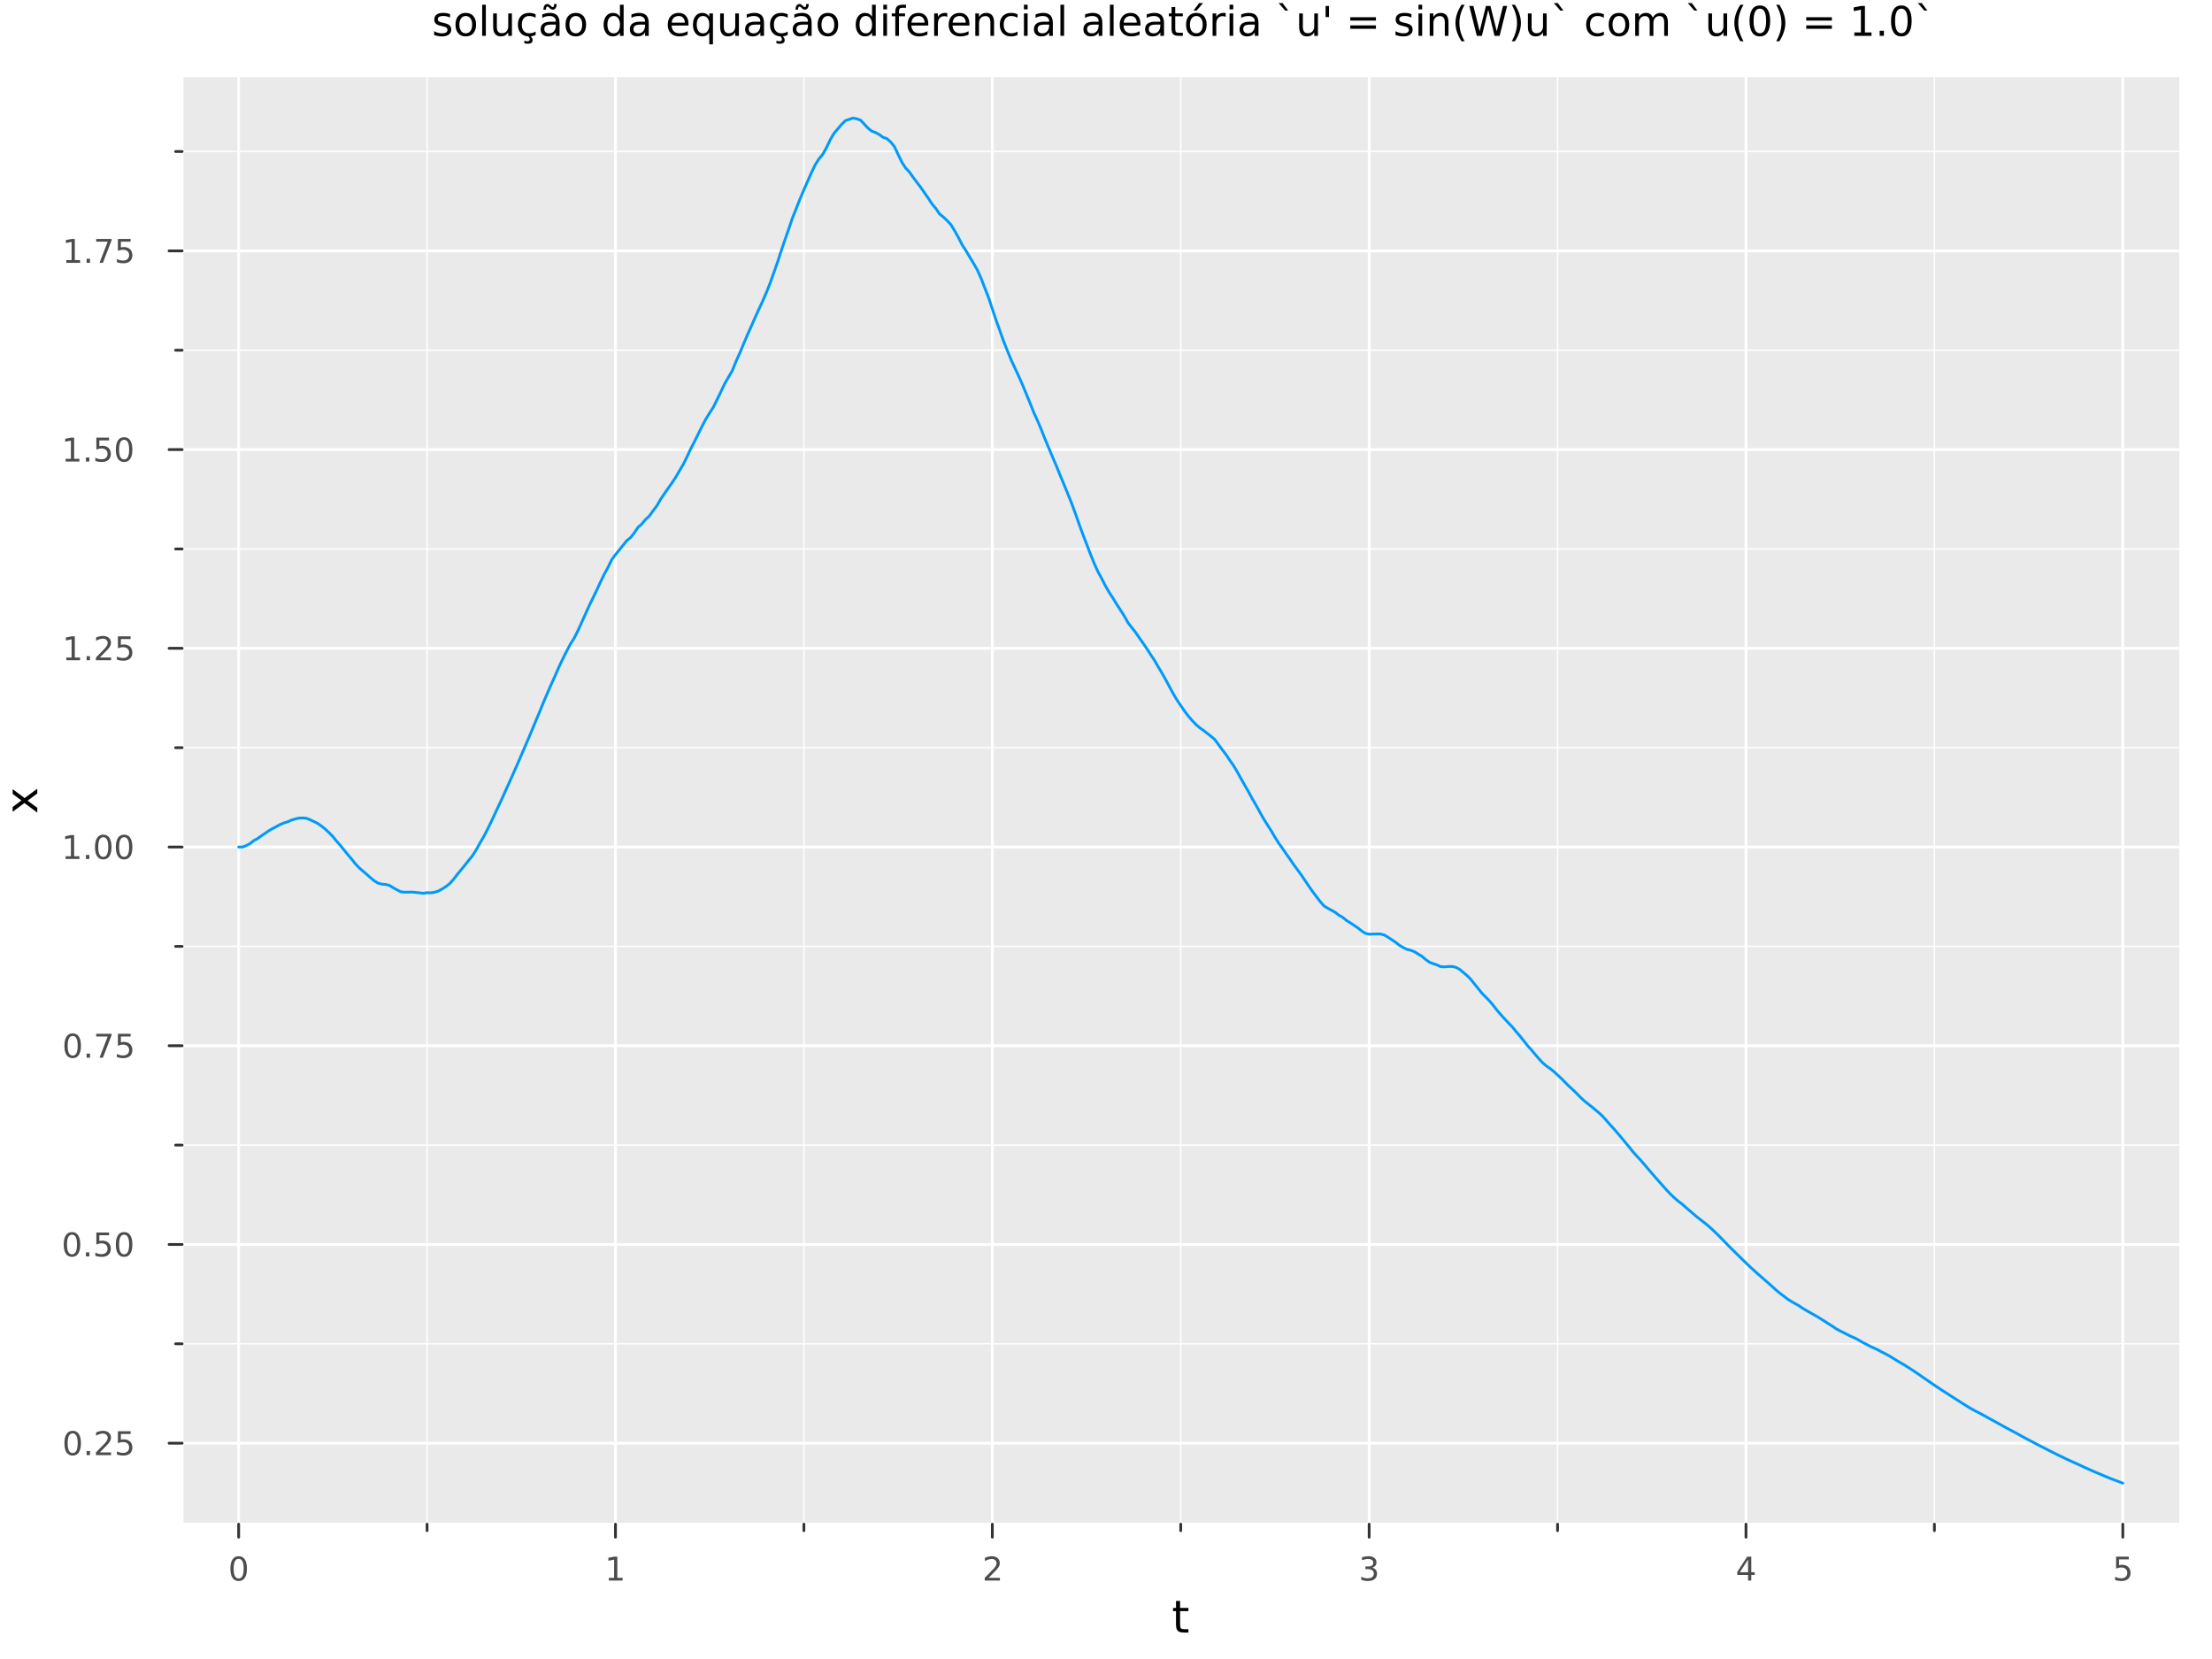 <?xml version="1.0" encoding="utf-8"?>
<svg xmlns="http://www.w3.org/2000/svg" xmlns:xlink="http://www.w3.org/1999/xlink" width="800" height="600" viewBox="0 0 3200 2400">
<rect x="0" y="0" width="3200" height="2400" fill="#808080" stroke="none"/>
<defs>
  <clipPath id="clip790">
    <rect x="0" y="0" width="3200" height="2400"/>
  </clipPath>
</defs>
<path clip-path="url(#clip790)" d="M0 2400 L3200 2400 L3200 0 L0 0  Z" fill="#ffffff" fill-rule="evenodd" fill-opacity="1"/>
<defs>
  <clipPath id="clip791">
    <rect x="640" y="0" width="2241" height="2241"/>
  </clipPath>
</defs>
<path clip-path="url(#clip790)" d="M263.482 2204.92 L3152.76 2204.92 L3152.76 111.592 L263.482 111.592  Z" fill="#eaeaea" fill-rule="evenodd" fill-opacity="1"/>
<defs>
  <clipPath id="clip792">
    <rect x="263" y="111" width="2890" height="2094"/>
  </clipPath>
</defs>
<polyline clip-path="url(#clip792)" style="stroke:#ffffff; stroke-linecap:round; stroke-linejoin:round; stroke-width:4; stroke-opacity:1; fill:none" points="345.254,2204.92 345.254,111.592 "/>
<polyline clip-path="url(#clip792)" style="stroke:#ffffff; stroke-linecap:round; stroke-linejoin:round; stroke-width:4; stroke-opacity:1; fill:none" points="890.4,2204.92 890.4,111.592 "/>
<polyline clip-path="url(#clip792)" style="stroke:#ffffff; stroke-linecap:round; stroke-linejoin:round; stroke-width:4; stroke-opacity:1; fill:none" points="1435.55,2204.92 1435.55,111.592 "/>
<polyline clip-path="url(#clip792)" style="stroke:#ffffff; stroke-linecap:round; stroke-linejoin:round; stroke-width:4; stroke-opacity:1; fill:none" points="1980.69,2204.92 1980.69,111.592 "/>
<polyline clip-path="url(#clip792)" style="stroke:#ffffff; stroke-linecap:round; stroke-linejoin:round; stroke-width:4; stroke-opacity:1; fill:none" points="2525.84,2204.92 2525.84,111.592 "/>
<polyline clip-path="url(#clip792)" style="stroke:#ffffff; stroke-linecap:round; stroke-linejoin:round; stroke-width:4; stroke-opacity:1; fill:none" points="3070.98,2204.92 3070.98,111.592 "/>
<polyline clip-path="url(#clip792)" style="stroke:#ffffff; stroke-linecap:round; stroke-linejoin:round; stroke-width:2; stroke-opacity:1; fill:none" points="617.827,2204.92 617.827,111.592 "/>
<polyline clip-path="url(#clip792)" style="stroke:#ffffff; stroke-linecap:round; stroke-linejoin:round; stroke-width:2; stroke-opacity:1; fill:none" points="1162.97,2204.92 1162.97,111.592 "/>
<polyline clip-path="url(#clip792)" style="stroke:#ffffff; stroke-linecap:round; stroke-linejoin:round; stroke-width:2; stroke-opacity:1; fill:none" points="1708.12,2204.92 1708.12,111.592 "/>
<polyline clip-path="url(#clip792)" style="stroke:#ffffff; stroke-linecap:round; stroke-linejoin:round; stroke-width:2; stroke-opacity:1; fill:none" points="2253.26,2204.92 2253.26,111.592 "/>
<polyline clip-path="url(#clip792)" style="stroke:#ffffff; stroke-linecap:round; stroke-linejoin:round; stroke-width:2; stroke-opacity:1; fill:none" points="2798.41,2204.92 2798.41,111.592 "/>
<polyline clip-path="url(#clip790)" style="stroke:#ffffff; stroke-linecap:round; stroke-linejoin:round; stroke-width:4; stroke-opacity:1; fill:none" points="263.482,2204.92 3152.76,2204.92 "/>
<polyline clip-path="url(#clip790)" style="stroke:#333333; stroke-linecap:round; stroke-linejoin:round; stroke-width:4; stroke-opacity:1; fill:none" points="345.254,2204.92 345.254,2223.82 "/>
<polyline clip-path="url(#clip790)" style="stroke:#333333; stroke-linecap:round; stroke-linejoin:round; stroke-width:4; stroke-opacity:1; fill:none" points="890.4,2204.92 890.4,2223.82 "/>
<polyline clip-path="url(#clip790)" style="stroke:#333333; stroke-linecap:round; stroke-linejoin:round; stroke-width:4; stroke-opacity:1; fill:none" points="1435.55,2204.92 1435.55,2223.82 "/>
<polyline clip-path="url(#clip790)" style="stroke:#333333; stroke-linecap:round; stroke-linejoin:round; stroke-width:4; stroke-opacity:1; fill:none" points="1980.69,2204.92 1980.69,2223.82 "/>
<polyline clip-path="url(#clip790)" style="stroke:#333333; stroke-linecap:round; stroke-linejoin:round; stroke-width:4; stroke-opacity:1; fill:none" points="2525.84,2204.92 2525.84,2223.82 "/>
<polyline clip-path="url(#clip790)" style="stroke:#333333; stroke-linecap:round; stroke-linejoin:round; stroke-width:4; stroke-opacity:1; fill:none" points="3070.98,2204.92 3070.98,2223.82 "/>
<polyline clip-path="url(#clip790)" style="stroke:#333333; stroke-linecap:round; stroke-linejoin:round; stroke-width:4; stroke-opacity:1; fill:none" points="617.827,2204.92 617.827,2214.37 "/>
<polyline clip-path="url(#clip790)" style="stroke:#333333; stroke-linecap:round; stroke-linejoin:round; stroke-width:4; stroke-opacity:1; fill:none" points="1162.97,2204.92 1162.97,2214.37 "/>
<polyline clip-path="url(#clip790)" style="stroke:#333333; stroke-linecap:round; stroke-linejoin:round; stroke-width:4; stroke-opacity:1; fill:none" points="1708.12,2204.92 1708.12,2214.37 "/>
<polyline clip-path="url(#clip790)" style="stroke:#333333; stroke-linecap:round; stroke-linejoin:round; stroke-width:4; stroke-opacity:1; fill:none" points="2253.26,2204.92 2253.26,2214.37 "/>
<polyline clip-path="url(#clip790)" style="stroke:#333333; stroke-linecap:round; stroke-linejoin:round; stroke-width:4; stroke-opacity:1; fill:none" points="2798.41,2204.92 2798.41,2214.37 "/>
<path clip-path="url(#clip790)" d="M345.254 2255.04 Q341.643 2255.04 339.814 2258.6 Q338.009 2262.14 338.009 2269.27 Q338.009 2276.38 339.814 2279.95 Q341.643 2283.49 345.254 2283.49 Q348.888 2283.49 350.694 2279.95 Q352.522 2276.38 352.522 2269.27 Q352.522 2262.14 350.694 2258.6 Q348.888 2255.04 345.254 2255.04 M345.254 2251.33 Q351.064 2251.33 354.12 2255.94 Q357.198 2260.52 357.198 2269.27 Q357.198 2278 354.12 2282.61 Q351.064 2287.19 345.254 2287.19 Q339.444 2287.19 336.365 2282.61 Q333.31 2278 333.31 2269.27 Q333.31 2260.52 336.365 2255.94 Q339.444 2251.33 345.254 2251.33 Z" fill="#4c4c4c" fill-rule="nonzero" fill-opacity="1" /><path clip-path="url(#clip790)" d="M880.782 2282.58 L888.421 2282.58 L888.421 2256.22 L880.111 2257.89 L880.111 2253.63 L888.374 2251.96 L893.05 2251.96 L893.05 2282.58 L900.689 2282.58 L900.689 2286.52 L880.782 2286.52 L880.782 2282.58 Z" fill="#4c4c4c" fill-rule="nonzero" fill-opacity="1" /><path clip-path="url(#clip790)" d="M1430.2 2282.58 L1446.52 2282.58 L1446.52 2286.52 L1424.57 2286.52 L1424.57 2282.58 Q1427.24 2279.83 1431.82 2275.2 Q1436.43 2270.55 1437.61 2269.21 Q1439.85 2266.68 1440.73 2264.95 Q1441.63 2263.19 1441.63 2261.5 Q1441.63 2258.74 1439.69 2257.01 Q1437.77 2255.27 1434.67 2255.27 Q1432.47 2255.27 1430.01 2256.03 Q1427.58 2256.8 1424.81 2258.35 L1424.81 2253.63 Q1427.63 2252.49 1430.08 2251.91 Q1432.54 2251.33 1434.57 2251.33 Q1439.94 2251.33 1443.14 2254.02 Q1446.33 2256.71 1446.33 2261.2 Q1446.33 2263.33 1445.52 2265.25 Q1444.74 2267.14 1442.63 2269.74 Q1442.05 2270.41 1438.95 2273.63 Q1435.85 2276.82 1430.2 2282.58 Z" fill="#4c4c4c" fill-rule="nonzero" fill-opacity="1" /><path clip-path="url(#clip790)" d="M1984.94 2267.89 Q1988.3 2268.6 1990.17 2270.87 Q1992.07 2273.14 1992.07 2276.47 Q1992.07 2281.59 1988.55 2284.39 Q1985.03 2287.19 1978.55 2287.19 Q1976.37 2287.19 1974.06 2286.75 Q1971.77 2286.33 1969.31 2285.48 L1969.31 2280.96 Q1971.26 2282.1 1973.57 2282.68 Q1975.89 2283.26 1978.41 2283.26 Q1982.81 2283.26 1985.1 2281.52 Q1987.42 2279.78 1987.42 2276.47 Q1987.42 2273.42 1985.26 2271.71 Q1983.13 2269.97 1979.31 2269.97 L1975.29 2269.97 L1975.29 2266.13 L1979.5 2266.13 Q1982.95 2266.13 1984.78 2264.76 Q1986.61 2263.37 1986.61 2260.78 Q1986.61 2258.12 1984.71 2256.71 Q1982.83 2255.27 1979.31 2255.27 Q1977.39 2255.27 1975.19 2255.69 Q1973 2256.1 1970.36 2256.98 L1970.36 2252.82 Q1973.02 2252.08 1975.33 2251.71 Q1977.67 2251.33 1979.73 2251.33 Q1985.06 2251.33 1988.16 2253.77 Q1991.26 2256.17 1991.26 2260.29 Q1991.26 2263.16 1989.62 2265.15 Q1987.97 2267.12 1984.94 2267.89 Z" fill="#4c4c4c" fill-rule="nonzero" fill-opacity="1" /><path clip-path="url(#clip790)" d="M2528.85 2256.03 L2517.04 2274.48 L2528.85 2274.48 L2528.85 2256.03 M2527.62 2251.96 L2533.5 2251.96 L2533.5 2274.48 L2538.43 2274.48 L2538.43 2278.37 L2533.5 2278.37 L2533.5 2286.52 L2528.85 2286.52 L2528.85 2278.37 L2513.25 2278.37 L2513.25 2273.86 L2527.62 2251.96 Z" fill="#4c4c4c" fill-rule="nonzero" fill-opacity="1" /><path clip-path="url(#clip790)" d="M3061.26 2251.96 L3079.62 2251.96 L3079.62 2255.9 L3065.54 2255.9 L3065.54 2264.37 Q3066.56 2264.02 3067.58 2263.86 Q3068.6 2263.67 3069.62 2263.67 Q3075.41 2263.67 3078.78 2266.84 Q3082.16 2270.02 3082.16 2275.43 Q3082.16 2281.01 3078.69 2284.11 Q3075.22 2287.19 3068.9 2287.19 Q3066.72 2287.19 3064.46 2286.82 Q3062.21 2286.45 3059.8 2285.71 L3059.8 2281.01 Q3061.89 2282.14 3064.11 2282.7 Q3066.33 2283.26 3068.81 2283.26 Q3072.81 2283.26 3075.15 2281.15 Q3077.49 2279.04 3077.49 2275.43 Q3077.49 2271.82 3075.15 2269.71 Q3072.81 2267.61 3068.81 2267.61 Q3066.93 2267.61 3065.06 2268.02 Q3063.21 2268.44 3061.26 2269.32 L3061.26 2251.96 Z" fill="#4c4c4c" fill-rule="nonzero" fill-opacity="1" /><path clip-path="url(#clip790)" d="M1707.18 2316.01 L1707.18 2326.14 L1719.24 2326.14 L1719.24 2330.69 L1707.18 2330.69 L1707.18 2350.04 Q1707.18 2354.4 1708.36 2355.64 Q1709.57 2356.88 1713.23 2356.88 L1719.24 2356.88 L1719.24 2361.78 L1713.23 2361.78 Q1706.45 2361.78 1703.87 2359.27 Q1701.29 2356.72 1701.29 2350.04 L1701.29 2330.69 L1696.99 2330.69 L1696.99 2326.14 L1701.29 2326.14 L1701.29 2316.01 L1707.18 2316.01 Z" fill="#000000" fill-rule="nonzero" fill-opacity="1" /><polyline clip-path="url(#clip792)" style="stroke:#ffffff; stroke-linecap:round; stroke-linejoin:round; stroke-width:4; stroke-opacity:1; fill:none" points="263.482,2087.78 3152.76,2087.78 "/>
<polyline clip-path="url(#clip792)" style="stroke:#ffffff; stroke-linecap:round; stroke-linejoin:round; stroke-width:4; stroke-opacity:1; fill:none" points="263.482,1800.31 3152.76,1800.31 "/>
<polyline clip-path="url(#clip792)" style="stroke:#ffffff; stroke-linecap:round; stroke-linejoin:round; stroke-width:4; stroke-opacity:1; fill:none" points="263.482,1512.83 3152.76,1512.83 "/>
<polyline clip-path="url(#clip792)" style="stroke:#ffffff; stroke-linecap:round; stroke-linejoin:round; stroke-width:4; stroke-opacity:1; fill:none" points="263.482,1225.36 3152.76,1225.36 "/>
<polyline clip-path="url(#clip792)" style="stroke:#ffffff; stroke-linecap:round; stroke-linejoin:round; stroke-width:4; stroke-opacity:1; fill:none" points="263.482,937.881 3152.76,937.881 "/>
<polyline clip-path="url(#clip792)" style="stroke:#ffffff; stroke-linecap:round; stroke-linejoin:round; stroke-width:4; stroke-opacity:1; fill:none" points="263.482,650.406 3152.76,650.406 "/>
<polyline clip-path="url(#clip792)" style="stroke:#ffffff; stroke-linecap:round; stroke-linejoin:round; stroke-width:4; stroke-opacity:1; fill:none" points="263.482,362.93 3152.76,362.93 "/>
<polyline clip-path="url(#clip792)" style="stroke:#ffffff; stroke-linecap:round; stroke-linejoin:round; stroke-width:2; stroke-opacity:1; fill:none" points="263.482,1944.04 3152.76,1944.04 "/>
<polyline clip-path="url(#clip792)" style="stroke:#ffffff; stroke-linecap:round; stroke-linejoin:round; stroke-width:2; stroke-opacity:1; fill:none" points="263.482,1656.57 3152.76,1656.57 "/>
<polyline clip-path="url(#clip792)" style="stroke:#ffffff; stroke-linecap:round; stroke-linejoin:round; stroke-width:2; stroke-opacity:1; fill:none" points="263.482,1369.09 3152.76,1369.09 "/>
<polyline clip-path="url(#clip792)" style="stroke:#ffffff; stroke-linecap:round; stroke-linejoin:round; stroke-width:2; stroke-opacity:1; fill:none" points="263.482,1081.62 3152.76,1081.62 "/>
<polyline clip-path="url(#clip792)" style="stroke:#ffffff; stroke-linecap:round; stroke-linejoin:round; stroke-width:2; stroke-opacity:1; fill:none" points="263.482,794.143 3152.76,794.143 "/>
<polyline clip-path="url(#clip792)" style="stroke:#ffffff; stroke-linecap:round; stroke-linejoin:round; stroke-width:2; stroke-opacity:1; fill:none" points="263.482,506.668 3152.76,506.668 "/>
<polyline clip-path="url(#clip792)" style="stroke:#ffffff; stroke-linecap:round; stroke-linejoin:round; stroke-width:2; stroke-opacity:1; fill:none" points="263.482,219.193 3152.76,219.193 "/>
<polyline clip-path="url(#clip790)" style="stroke:#ffffff; stroke-linecap:round; stroke-linejoin:round; stroke-width:4; stroke-opacity:1; fill:none" points="263.482,2204.92 263.482,111.592 "/>
<polyline clip-path="url(#clip790)" style="stroke:#333333; stroke-linecap:round; stroke-linejoin:round; stroke-width:4; stroke-opacity:1; fill:none" points="263.482,2087.78 244.584,2087.78 "/>
<polyline clip-path="url(#clip790)" style="stroke:#333333; stroke-linecap:round; stroke-linejoin:round; stroke-width:4; stroke-opacity:1; fill:none" points="263.482,1800.31 244.584,1800.31 "/>
<polyline clip-path="url(#clip790)" style="stroke:#333333; stroke-linecap:round; stroke-linejoin:round; stroke-width:4; stroke-opacity:1; fill:none" points="263.482,1512.83 244.584,1512.83 "/>
<polyline clip-path="url(#clip790)" style="stroke:#333333; stroke-linecap:round; stroke-linejoin:round; stroke-width:4; stroke-opacity:1; fill:none" points="263.482,1225.36 244.584,1225.36 "/>
<polyline clip-path="url(#clip790)" style="stroke:#333333; stroke-linecap:round; stroke-linejoin:round; stroke-width:4; stroke-opacity:1; fill:none" points="263.482,937.881 244.584,937.881 "/>
<polyline clip-path="url(#clip790)" style="stroke:#333333; stroke-linecap:round; stroke-linejoin:round; stroke-width:4; stroke-opacity:1; fill:none" points="263.482,650.406 244.584,650.406 "/>
<polyline clip-path="url(#clip790)" style="stroke:#333333; stroke-linecap:round; stroke-linejoin:round; stroke-width:4; stroke-opacity:1; fill:none" points="263.482,362.93 244.584,362.93 "/>
<polyline clip-path="url(#clip790)" style="stroke:#333333; stroke-linecap:round; stroke-linejoin:round; stroke-width:4; stroke-opacity:1; fill:none" points="263.482,1944.04 254.033,1944.04 "/>
<polyline clip-path="url(#clip790)" style="stroke:#333333; stroke-linecap:round; stroke-linejoin:round; stroke-width:4; stroke-opacity:1; fill:none" points="263.482,1656.57 254.033,1656.57 "/>
<polyline clip-path="url(#clip790)" style="stroke:#333333; stroke-linecap:round; stroke-linejoin:round; stroke-width:4; stroke-opacity:1; fill:none" points="263.482,1369.09 254.033,1369.09 "/>
<polyline clip-path="url(#clip790)" style="stroke:#333333; stroke-linecap:round; stroke-linejoin:round; stroke-width:4; stroke-opacity:1; fill:none" points="263.482,1081.62 254.033,1081.62 "/>
<polyline clip-path="url(#clip790)" style="stroke:#333333; stroke-linecap:round; stroke-linejoin:round; stroke-width:4; stroke-opacity:1; fill:none" points="263.482,794.143 254.033,794.143 "/>
<polyline clip-path="url(#clip790)" style="stroke:#333333; stroke-linecap:round; stroke-linejoin:round; stroke-width:4; stroke-opacity:1; fill:none" points="263.482,506.668 254.033,506.668 "/>
<polyline clip-path="url(#clip790)" style="stroke:#333333; stroke-linecap:round; stroke-linejoin:round; stroke-width:4; stroke-opacity:1; fill:none" points="263.482,219.193 254.033,219.193 "/>
<path clip-path="url(#clip790)" d="M105.14 2073.58 Q101.529 2073.58 99.7 2077.15 Q97.895 2080.69 97.895 2087.82 Q97.895 2094.92 99.7 2098.49 Q101.529 2102.03 105.14 2102.03 Q108.774 2102.03 110.58 2098.49 Q112.408 2094.92 112.408 2087.82 Q112.408 2080.69 110.58 2077.15 Q108.774 2073.58 105.14 2073.58 M105.14 2069.88 Q110.95 2069.88 114.006 2074.48 Q117.084 2079.07 117.084 2087.82 Q117.084 2096.54 114.006 2101.15 Q110.95 2105.73 105.14 2105.73 Q99.33 2105.73 96.251 2101.15 Q93.195 2096.54 93.195 2087.82 Q93.195 2079.07 96.251 2074.48 Q99.33 2069.88 105.14 2069.88 Z" fill="#4c4c4c" fill-rule="nonzero" fill-opacity="1" /><path clip-path="url(#clip790)" d="M125.302 2099.18 L130.186 2099.18 L130.186 2105.06 L125.302 2105.06 L125.302 2099.18 Z" fill="#4c4c4c" fill-rule="nonzero" fill-opacity="1" /><path clip-path="url(#clip790)" d="M144.399 2101.13 L160.718 2101.13 L160.718 2105.06 L138.774 2105.06 L138.774 2101.13 Q141.436 2098.37 146.019 2093.74 Q150.626 2089.09 151.806 2087.75 Q154.052 2085.22 154.931 2083.49 Q155.834 2081.73 155.834 2080.04 Q155.834 2077.28 153.89 2075.55 Q151.968 2073.81 148.867 2073.81 Q146.667 2073.81 144.214 2074.58 Q141.783 2075.34 139.005 2076.89 L139.005 2072.17 Q141.83 2071.03 144.283 2070.46 Q146.737 2069.88 148.774 2069.88 Q154.144 2069.88 157.339 2072.56 Q160.533 2075.25 160.533 2079.74 Q160.533 2081.87 159.723 2083.79 Q158.936 2085.69 156.829 2088.28 Q156.251 2088.95 153.149 2092.17 Q150.047 2095.36 144.399 2101.13 Z" fill="#4c4c4c" fill-rule="nonzero" fill-opacity="1" /><path clip-path="url(#clip790)" d="M170.579 2070.5 L188.936 2070.5 L188.936 2074.44 L174.862 2074.44 L174.862 2082.91 Q175.88 2082.56 176.899 2082.4 Q177.917 2082.21 178.936 2082.21 Q184.723 2082.21 188.102 2085.39 Q191.482 2088.56 191.482 2093.97 Q191.482 2099.55 188.01 2102.65 Q184.538 2105.73 178.218 2105.73 Q176.042 2105.73 173.774 2105.36 Q171.528 2104.99 169.121 2104.25 L169.121 2099.55 Q171.204 2100.69 173.427 2101.24 Q175.649 2101.8 178.126 2101.8 Q182.13 2101.8 184.468 2099.69 Q186.806 2097.59 186.806 2093.97 Q186.806 2090.36 184.468 2088.26 Q182.13 2086.15 178.126 2086.15 Q176.251 2086.15 174.376 2086.57 Q172.524 2086.98 170.579 2087.86 L170.579 2070.5 Z" fill="#4c4c4c" fill-rule="nonzero" fill-opacity="1" /><path clip-path="url(#clip790)" d="M104.145 1786.11 Q100.533 1786.11 98.705 1789.67 Q96.899 1793.21 96.899 1800.34 Q96.899 1807.45 98.705 1811.01 Q100.533 1814.55 104.145 1814.55 Q107.779 1814.55 109.584 1811.01 Q111.413 1807.45 111.413 1800.34 Q111.413 1793.21 109.584 1789.67 Q107.779 1786.11 104.145 1786.11 M104.145 1782.4 Q109.955 1782.4 113.01 1787.01 Q116.089 1791.59 116.089 1800.34 Q116.089 1809.07 113.01 1813.67 Q109.955 1818.26 104.145 1818.26 Q98.334 1818.26 95.256 1813.67 Q92.2 1809.07 92.2 1800.34 Q92.2 1791.59 95.256 1787.01 Q98.334 1782.4 104.145 1782.4 Z" fill="#4c4c4c" fill-rule="nonzero" fill-opacity="1" /><path clip-path="url(#clip790)" d="M124.306 1811.71 L129.191 1811.71 L129.191 1817.59 L124.306 1817.59 L124.306 1811.71 Z" fill="#4c4c4c" fill-rule="nonzero" fill-opacity="1" /><path clip-path="url(#clip790)" d="M139.422 1783.03 L157.779 1783.03 L157.779 1786.96 L143.705 1786.96 L143.705 1795.43 Q144.723 1795.09 145.742 1794.92 Q146.76 1794.74 147.779 1794.74 Q153.566 1794.74 156.945 1797.91 Q160.325 1801.08 160.325 1806.5 Q160.325 1812.08 156.853 1815.18 Q153.38 1818.26 147.061 1818.26 Q144.885 1818.26 142.617 1817.89 Q140.371 1817.52 137.964 1816.78 L137.964 1812.08 Q140.047 1813.21 142.269 1813.77 Q144.492 1814.32 146.968 1814.32 Q150.973 1814.32 153.311 1812.22 Q155.649 1810.11 155.649 1806.5 Q155.649 1802.89 153.311 1800.78 Q150.973 1798.67 146.968 1798.67 Q145.093 1798.67 143.218 1799.09 Q141.367 1799.51 139.422 1800.39 L139.422 1783.03 Z" fill="#4c4c4c" fill-rule="nonzero" fill-opacity="1" /><path clip-path="url(#clip790)" d="M179.538 1786.11 Q175.927 1786.11 174.098 1789.67 Q172.292 1793.21 172.292 1800.34 Q172.292 1807.45 174.098 1811.01 Q175.927 1814.55 179.538 1814.55 Q183.172 1814.55 184.977 1811.01 Q186.806 1807.45 186.806 1800.34 Q186.806 1793.21 184.977 1789.67 Q183.172 1786.11 179.538 1786.11 M179.538 1782.4 Q185.348 1782.4 188.403 1787.01 Q191.482 1791.59 191.482 1800.34 Q191.482 1809.07 188.403 1813.67 Q185.348 1818.26 179.538 1818.26 Q173.727 1818.26 170.649 1813.67 Q167.593 1809.07 167.593 1800.34 Q167.593 1791.59 170.649 1787.01 Q173.727 1782.4 179.538 1782.4 Z" fill="#4c4c4c" fill-rule="nonzero" fill-opacity="1" /><path clip-path="url(#clip790)" d="M105.14 1498.63 Q101.529 1498.63 99.7 1502.19 Q97.895 1505.74 97.895 1512.87 Q97.895 1519.97 99.7 1523.54 Q101.529 1527.08 105.14 1527.08 Q108.774 1527.08 110.58 1523.54 Q112.408 1519.97 112.408 1512.87 Q112.408 1505.74 110.58 1502.19 Q108.774 1498.63 105.14 1498.63 M105.14 1494.93 Q110.95 1494.93 114.006 1499.53 Q117.084 1504.12 117.084 1512.87 Q117.084 1521.59 114.006 1526.2 Q110.95 1530.78 105.14 1530.78 Q99.33 1530.78 96.251 1526.2 Q93.195 1521.59 93.195 1512.87 Q93.195 1504.12 96.251 1499.53 Q99.33 1494.93 105.14 1494.93 Z" fill="#4c4c4c" fill-rule="nonzero" fill-opacity="1" /><path clip-path="url(#clip790)" d="M125.302 1524.23 L130.186 1524.23 L130.186 1530.11 L125.302 1530.11 L125.302 1524.23 Z" fill="#4c4c4c" fill-rule="nonzero" fill-opacity="1" /><path clip-path="url(#clip790)" d="M139.191 1495.55 L161.413 1495.55 L161.413 1497.54 L148.867 1530.11 L143.982 1530.11 L155.788 1499.49 L139.191 1499.49 L139.191 1495.55 Z" fill="#4c4c4c" fill-rule="nonzero" fill-opacity="1" /><path clip-path="url(#clip790)" d="M170.579 1495.55 L188.936 1495.55 L188.936 1499.49 L174.862 1499.49 L174.862 1507.96 Q175.88 1507.61 176.899 1507.45 Q177.917 1507.26 178.936 1507.26 Q184.723 1507.26 188.102 1510.44 Q191.482 1513.61 191.482 1519.02 Q191.482 1524.6 188.01 1527.7 Q184.538 1530.78 178.218 1530.78 Q176.042 1530.78 173.774 1530.41 Q171.528 1530.04 169.121 1529.3 L169.121 1524.6 Q171.204 1525.74 173.427 1526.29 Q175.649 1526.85 178.126 1526.85 Q182.13 1526.85 184.468 1524.74 Q186.806 1522.63 186.806 1519.02 Q186.806 1515.41 184.468 1513.31 Q182.13 1511.2 178.126 1511.2 Q176.251 1511.2 174.376 1511.62 Q172.524 1512.03 170.579 1512.91 L170.579 1495.55 Z" fill="#4c4c4c" fill-rule="nonzero" fill-opacity="1" /><path clip-path="url(#clip790)" d="M94.955 1238.7 L102.594 1238.7 L102.594 1212.34 L94.284 1214 L94.284 1209.74 L102.547 1208.08 L107.223 1208.08 L107.223 1238.7 L114.862 1238.7 L114.862 1242.64 L94.955 1242.64 L94.955 1238.7 Z" fill="#4c4c4c" fill-rule="nonzero" fill-opacity="1" /><path clip-path="url(#clip790)" d="M124.306 1236.76 L129.191 1236.76 L129.191 1242.64 L124.306 1242.64 L124.306 1236.76 Z" fill="#4c4c4c" fill-rule="nonzero" fill-opacity="1" /><path clip-path="url(#clip790)" d="M149.376 1211.15 Q145.765 1211.15 143.936 1214.72 Q142.13 1218.26 142.13 1225.39 Q142.13 1232.5 143.936 1236.06 Q145.765 1239.6 149.376 1239.6 Q153.01 1239.6 154.816 1236.06 Q156.644 1232.5 156.644 1225.39 Q156.644 1218.26 154.816 1214.72 Q153.01 1211.15 149.376 1211.15 M149.376 1207.45 Q155.186 1207.45 158.241 1212.06 Q161.32 1216.64 161.32 1225.39 Q161.32 1234.12 158.241 1238.72 Q155.186 1243.31 149.376 1243.31 Q143.566 1243.31 140.487 1238.72 Q137.431 1234.12 137.431 1225.39 Q137.431 1216.64 140.487 1212.06 Q143.566 1207.45 149.376 1207.45 Z" fill="#4c4c4c" fill-rule="nonzero" fill-opacity="1" /><path clip-path="url(#clip790)" d="M179.538 1211.15 Q175.927 1211.15 174.098 1214.72 Q172.292 1218.26 172.292 1225.39 Q172.292 1232.5 174.098 1236.06 Q175.927 1239.6 179.538 1239.6 Q183.172 1239.6 184.977 1236.06 Q186.806 1232.5 186.806 1225.39 Q186.806 1218.26 184.977 1214.72 Q183.172 1211.15 179.538 1211.15 M179.538 1207.45 Q185.348 1207.45 188.403 1212.06 Q191.482 1216.64 191.482 1225.39 Q191.482 1234.12 188.403 1238.72 Q185.348 1243.31 179.538 1243.31 Q173.727 1243.31 170.649 1238.72 Q167.593 1234.12 167.593 1225.39 Q167.593 1216.64 170.649 1212.06 Q173.727 1207.45 179.538 1207.45 Z" fill="#4c4c4c" fill-rule="nonzero" fill-opacity="1" /><path clip-path="url(#clip790)" d="M95.95 951.226 L103.589 951.226 L103.589 924.86 L95.279 926.527 L95.279 922.268 L103.543 920.601 L108.219 920.601 L108.219 951.226 L115.857 951.226 L115.857 955.161 L95.95 955.161 L95.95 951.226 Z" fill="#4c4c4c" fill-rule="nonzero" fill-opacity="1" /><path clip-path="url(#clip790)" d="M125.302 949.281 L130.186 949.281 L130.186 955.161 L125.302 955.161 L125.302 949.281 Z" fill="#4c4c4c" fill-rule="nonzero" fill-opacity="1" /><path clip-path="url(#clip790)" d="M144.399 951.226 L160.718 951.226 L160.718 955.161 L138.774 955.161 L138.774 951.226 Q141.436 948.471 146.019 943.842 Q150.626 939.189 151.806 937.846 Q154.052 935.323 154.931 933.587 Q155.834 931.828 155.834 930.138 Q155.834 927.383 153.89 925.647 Q151.968 923.911 148.867 923.911 Q146.667 923.911 144.214 924.675 Q141.783 925.439 139.005 926.99 L139.005 922.268 Q141.83 921.133 144.283 920.555 Q146.737 919.976 148.774 919.976 Q154.144 919.976 157.339 922.661 Q160.533 925.346 160.533 929.837 Q160.533 931.967 159.723 933.888 Q158.936 935.786 156.829 938.379 Q156.251 939.05 153.149 942.267 Q150.047 945.462 144.399 951.226 Z" fill="#4c4c4c" fill-rule="nonzero" fill-opacity="1" /><path clip-path="url(#clip790)" d="M170.579 920.601 L188.936 920.601 L188.936 924.536 L174.862 924.536 L174.862 933.008 Q175.88 932.661 176.899 932.499 Q177.917 932.314 178.936 932.314 Q184.723 932.314 188.102 935.485 Q191.482 938.656 191.482 944.073 Q191.482 949.652 188.01 952.754 Q184.538 955.832 178.218 955.832 Q176.042 955.832 173.774 955.462 Q171.528 955.091 169.121 954.351 L169.121 949.652 Q171.204 950.786 173.427 951.341 Q175.649 951.897 178.126 951.897 Q182.13 951.897 184.468 949.791 Q186.806 947.684 186.806 944.073 Q186.806 940.462 184.468 938.355 Q182.13 936.249 178.126 936.249 Q176.251 936.249 174.376 936.666 Q172.524 937.082 170.579 937.962 L170.579 920.601 Z" fill="#4c4c4c" fill-rule="nonzero" fill-opacity="1" /><path clip-path="url(#clip790)" d="M94.955 663.75 L102.594 663.75 L102.594 637.385 L94.284 639.052 L94.284 634.792 L102.547 633.126 L107.223 633.126 L107.223 663.75 L114.862 663.75 L114.862 667.686 L94.955 667.686 L94.955 663.75 Z" fill="#4c4c4c" fill-rule="nonzero" fill-opacity="1" /><path clip-path="url(#clip790)" d="M124.306 661.806 L129.191 661.806 L129.191 667.686 L124.306 667.686 L124.306 661.806 Z" fill="#4c4c4c" fill-rule="nonzero" fill-opacity="1" /><path clip-path="url(#clip790)" d="M139.422 633.126 L157.779 633.126 L157.779 637.061 L143.705 637.061 L143.705 645.533 Q144.723 645.186 145.742 645.024 Q146.76 644.839 147.779 644.839 Q153.566 644.839 156.945 648.01 Q160.325 651.181 160.325 656.598 Q160.325 662.176 156.853 665.278 Q153.38 668.357 147.061 668.357 Q144.885 668.357 142.617 667.987 Q140.371 667.616 137.964 666.875 L137.964 662.176 Q140.047 663.311 142.269 663.866 Q144.492 664.422 146.968 664.422 Q150.973 664.422 153.311 662.315 Q155.649 660.209 155.649 656.598 Q155.649 652.987 153.311 650.88 Q150.973 648.774 146.968 648.774 Q145.093 648.774 143.218 649.19 Q141.367 649.607 139.422 650.487 L139.422 633.126 Z" fill="#4c4c4c" fill-rule="nonzero" fill-opacity="1" /><path clip-path="url(#clip790)" d="M179.538 636.204 Q175.927 636.204 174.098 639.769 Q172.292 643.311 172.292 650.44 Q172.292 657.547 174.098 661.112 Q175.927 664.653 179.538 664.653 Q183.172 664.653 184.977 661.112 Q186.806 657.547 186.806 650.44 Q186.806 643.311 184.977 639.769 Q183.172 636.204 179.538 636.204 M179.538 632.501 Q185.348 632.501 188.403 637.107 Q191.482 641.69 191.482 650.44 Q191.482 659.167 188.403 663.774 Q185.348 668.357 179.538 668.357 Q173.727 668.357 170.649 663.774 Q167.593 659.167 167.593 650.44 Q167.593 641.69 170.649 637.107 Q173.727 632.501 179.538 632.501 Z" fill="#4c4c4c" fill-rule="nonzero" fill-opacity="1" /><path clip-path="url(#clip790)" d="M95.95 376.275 L103.589 376.275 L103.589 349.91 L95.279 351.576 L95.279 347.317 L103.543 345.65 L108.219 345.65 L108.219 376.275 L115.857 376.275 L115.857 380.21 L95.95 380.21 L95.95 376.275 Z" fill="#4c4c4c" fill-rule="nonzero" fill-opacity="1" /><path clip-path="url(#clip790)" d="M125.302 374.331 L130.186 374.331 L130.186 380.21 L125.302 380.21 L125.302 374.331 Z" fill="#4c4c4c" fill-rule="nonzero" fill-opacity="1" /><path clip-path="url(#clip790)" d="M139.191 345.65 L161.413 345.65 L161.413 347.641 L148.867 380.21 L143.982 380.21 L155.788 349.586 L139.191 349.586 L139.191 345.65 Z" fill="#4c4c4c" fill-rule="nonzero" fill-opacity="1" /><path clip-path="url(#clip790)" d="M170.579 345.65 L188.936 345.65 L188.936 349.586 L174.862 349.586 L174.862 358.058 Q175.88 357.711 176.899 357.548 Q177.917 357.363 178.936 357.363 Q184.723 357.363 188.102 360.535 Q191.482 363.706 191.482 369.123 Q191.482 374.701 188.01 377.803 Q184.538 380.882 178.218 380.882 Q176.042 380.882 173.774 380.511 Q171.528 380.141 169.121 379.4 L169.121 374.701 Q171.204 375.835 173.427 376.391 Q175.649 376.947 178.126 376.947 Q182.13 376.947 184.468 374.84 Q186.806 372.734 186.806 369.123 Q186.806 365.511 184.468 363.405 Q182.13 361.298 178.126 361.298 Q176.251 361.298 174.376 361.715 Q172.524 362.132 170.579 363.011 L170.579 345.65 Z" fill="#4c4c4c" fill-rule="nonzero" fill-opacity="1" /><path clip-path="url(#clip790)" d="M18.296 1141.64 L35.643 1154.53 L53.944 1140.97 L53.944 1147.88 L39.94 1158.26 L53.944 1168.63 L53.944 1175.54 L35.293 1161.69 L18.296 1174.36 L18.296 1167.45 L30.996 1158 L18.296 1148.55 L18.296 1141.64 Z" fill="#000000" fill-rule="nonzero" fill-opacity="1" /><path clip-path="url(#clip790)" d="M651.05 20.388 L651.05 25.422 Q648.793 24.265 646.363 23.686 Q643.932 23.108 641.328 23.108 Q637.364 23.108 635.367 24.323 Q633.4 25.538 633.4 27.969 Q633.4 29.82 634.817 30.891 Q636.235 31.933 640.518 32.888 L642.341 33.293 Q648.012 34.508 650.384 36.736 Q652.786 38.935 652.786 42.899 Q652.786 47.413 649.198 50.046 Q645.639 52.679 639.389 52.679 Q636.785 52.679 633.949 52.158 Q631.143 51.666 628.018 50.654 L628.018 45.156 Q630.969 46.69 633.834 47.471 Q636.698 48.223 639.505 48.223 Q643.266 48.223 645.292 46.95 Q647.317 45.648 647.317 43.304 Q647.317 41.134 645.842 39.977 Q644.395 38.819 639.447 37.749 L637.595 37.315 Q632.647 36.273 630.448 34.132 Q628.249 31.962 628.249 28.2 Q628.249 23.628 631.49 21.14 Q634.731 18.651 640.691 18.651 Q643.643 18.651 646.247 19.085 Q648.851 19.52 651.05 20.388 Z" fill="#000000" fill-rule="nonzero" fill-opacity="1" /><path clip-path="url(#clip790)" d="M673.822 23.165 Q669.539 23.165 667.051 26.522 Q664.563 29.849 664.563 35.665 Q664.563 41.481 667.022 44.838 Q669.511 48.165 673.822 48.165 Q678.075 48.165 680.564 44.809 Q683.052 41.452 683.052 35.665 Q683.052 29.907 680.564 26.551 Q678.075 23.165 673.822 23.165 M673.822 18.651 Q680.766 18.651 684.73 23.165 Q688.694 27.679 688.694 35.665 Q688.694 43.623 684.73 48.165 Q680.766 52.679 673.822 52.679 Q666.849 52.679 662.884 48.165 Q658.949 43.623 658.949 35.665 Q658.949 27.679 662.884 23.165 Q666.849 18.651 673.822 18.651 Z" fill="#000000" fill-rule="nonzero" fill-opacity="1" /><path clip-path="url(#clip790)" d="M697.52 6.817 L702.844 6.817 L702.844 51.84 L697.52 51.84 L697.52 6.817 Z" fill="#000000" fill-rule="nonzero" fill-opacity="1" /><path clip-path="url(#clip790)" d="M713.434 39.051 L713.434 19.433 L718.758 19.433 L718.758 38.848 Q718.758 43.449 720.552 45.764 Q722.346 48.05 725.934 48.05 Q730.245 48.05 732.734 45.301 Q735.251 42.552 735.251 37.806 L735.251 19.433 L740.575 19.433 L740.575 51.84 L735.251 51.84 L735.251 46.863 Q733.312 49.815 730.737 51.261 Q728.191 52.679 724.805 52.679 Q719.221 52.679 716.327 49.207 Q713.434 45.735 713.434 39.051 M726.831 18.651 L726.831 18.651 Z" fill="#000000" fill-rule="nonzero" fill-opacity="1" /><path clip-path="url(#clip790)" d="M774.863 20.677 L774.863 25.654 Q772.606 24.41 770.32 23.802 Q768.063 23.165 765.748 23.165 Q760.569 23.165 757.705 26.464 Q754.84 29.734 754.84 35.665 Q754.84 41.597 757.705 44.896 Q760.569 48.165 765.748 48.165 Q768.063 48.165 770.32 47.558 Q772.606 46.921 774.863 45.677 L774.863 50.596 Q772.635 51.638 770.233 52.158 Q767.861 52.679 765.17 52.679 Q757.849 52.679 753.538 48.078 Q749.227 43.478 749.227 35.665 Q749.227 27.737 753.567 23.194 Q757.936 18.651 765.517 18.651 Q767.976 18.651 770.32 19.172 Q772.664 19.664 774.863 20.677 M767.34 51.84 Q768.931 53.634 769.713 55.139 Q770.494 56.672 770.494 58.061 Q770.494 60.636 768.758 61.938 Q767.022 63.269 763.607 63.269 Q762.276 63.269 761.003 63.096 Q759.759 62.922 758.515 62.575 L758.515 58.784 Q759.498 59.276 760.569 59.479 Q761.64 59.71 763 59.71 Q764.707 59.71 765.575 59.016 Q766.443 58.321 766.443 56.99 Q766.443 56.122 765.806 54.849 Q765.199 53.605 763.897 51.84 L767.34 51.84 Z" fill="#000000" fill-rule="nonzero" fill-opacity="1" /><path clip-path="url(#clip790)" d="M798.85 35.55 Q792.398 35.55 789.909 37.025 Q787.421 38.501 787.421 42.06 Q787.421 44.896 789.273 46.574 Q791.153 48.223 794.365 48.223 Q798.792 48.223 801.454 45.098 Q804.145 41.944 804.145 36.736 L804.145 35.55 L798.85 35.55 M809.469 33.35 L809.469 51.84 L804.145 51.84 L804.145 46.921 Q802.322 49.872 799.602 51.29 Q796.883 52.679 792.947 52.679 Q787.971 52.679 785.019 49.901 Q782.097 47.095 782.097 42.407 Q782.097 36.938 785.743 34.161 Q789.417 31.383 796.68 31.383 L804.145 31.383 L804.145 30.862 Q804.145 27.187 801.715 25.191 Q799.313 23.165 794.944 23.165 Q792.166 23.165 789.533 23.831 Q786.9 24.496 784.469 25.827 L784.469 20.909 Q787.392 19.78 790.141 19.23 Q792.889 18.651 795.494 18.651 Q802.525 18.651 805.997 22.297 Q809.469 25.943 809.469 33.35 M795.609 12.199 L793.96 10.608 Q793.324 10.029 792.832 9.768 Q792.369 9.479 791.993 9.479 Q790.893 9.479 790.372 10.55 Q789.851 11.591 789.793 13.964 L786.177 13.964 Q786.234 10.058 787.71 7.946 Q789.186 5.804 791.819 5.804 Q792.918 5.804 793.844 6.209 Q794.77 6.615 795.841 7.569 L797.49 9.161 Q798.127 9.74 798.59 10.029 Q799.082 10.289 799.458 10.289 Q800.557 10.289 801.078 9.248 Q801.599 8.177 801.657 5.804 L805.274 5.804 Q805.216 9.711 803.74 11.852 Q802.264 13.964 799.631 13.964 Q798.532 13.964 797.606 13.559 Q796.68 13.154 795.609 12.199 Z" fill="#000000" fill-rule="nonzero" fill-opacity="1" /><path clip-path="url(#clip790)" d="M832.993 23.165 Q828.711 23.165 826.223 26.522 Q823.734 29.849 823.734 35.665 Q823.734 41.481 826.194 44.838 Q828.682 48.165 832.993 48.165 Q837.247 48.165 839.735 44.809 Q842.224 41.452 842.224 35.665 Q842.224 29.907 839.735 26.551 Q837.247 23.165 832.993 23.165 M832.993 18.651 Q839.938 18.651 843.902 23.165 Q847.866 27.679 847.866 35.665 Q847.866 43.623 843.902 48.165 Q839.938 52.679 832.993 52.679 Q826.02 52.679 822.056 48.165 Q818.121 43.623 818.121 35.665 Q818.121 27.679 822.056 23.165 Q826.02 18.651 832.993 18.651 Z" fill="#000000" fill-rule="nonzero" fill-opacity="1" /><path clip-path="url(#clip790)" d="M896.853 24.352 L896.853 6.817 L902.177 6.817 L902.177 51.84 L896.853 51.84 L896.853 46.979 Q895.175 49.872 892.6 51.29 Q890.053 52.679 886.465 52.679 Q880.592 52.679 876.888 47.992 Q873.213 43.304 873.213 35.665 Q873.213 28.026 876.888 23.339 Q880.592 18.651 886.465 18.651 Q890.053 18.651 892.6 20.069 Q895.175 21.458 896.853 24.352 M878.711 35.665 Q878.711 41.539 881.112 44.896 Q883.543 48.223 887.767 48.223 Q891.992 48.223 894.423 44.896 Q896.853 41.539 896.853 35.665 Q896.853 29.791 894.423 26.464 Q891.992 23.108 887.767 23.108 Q883.543 23.108 881.112 26.464 Q878.711 29.791 878.711 35.665 Z" fill="#000000" fill-rule="nonzero" fill-opacity="1" /><path clip-path="url(#clip790)" d="M927.871 35.55 Q921.419 35.55 918.93 37.025 Q916.442 38.501 916.442 42.06 Q916.442 44.896 918.294 46.574 Q920.175 48.223 923.386 48.223 Q927.814 48.223 930.476 45.098 Q933.167 41.944 933.167 36.736 L933.167 35.55 L927.871 35.55 M938.491 33.35 L938.491 51.84 L933.167 51.84 L933.167 46.921 Q931.344 49.872 928.624 51.29 Q925.904 52.679 921.969 52.679 Q916.992 52.679 914.04 49.901 Q911.118 47.095 911.118 42.407 Q911.118 36.938 914.764 34.161 Q918.439 31.383 925.701 31.383 L933.167 31.383 L933.167 30.862 Q933.167 27.187 930.736 25.191 Q928.334 23.165 923.965 23.165 Q921.187 23.165 918.554 23.831 Q915.921 24.496 913.491 25.827 L913.491 20.909 Q916.413 19.78 919.162 19.23 Q921.911 18.651 924.515 18.651 Q931.546 18.651 935.018 22.297 Q938.491 25.943 938.491 33.35 Z" fill="#000000" fill-rule="nonzero" fill-opacity="1" /><path clip-path="url(#clip790)" d="M996.013 34.305 L996.013 36.91 L971.534 36.91 Q971.882 42.407 974.833 45.301 Q977.813 48.165 983.108 48.165 Q986.175 48.165 989.04 47.413 Q991.934 46.661 994.769 45.156 L994.769 50.191 Q991.905 51.406 988.895 52.042 Q985.886 52.679 982.79 52.679 Q975.036 52.679 970.493 48.165 Q965.979 43.651 965.979 35.955 Q965.979 27.997 970.261 23.339 Q974.573 18.651 981.864 18.651 Q988.403 18.651 992.194 22.876 Q996.013 27.072 996.013 34.305 M990.689 32.743 Q990.631 28.374 988.23 25.77 Q985.857 23.165 981.922 23.165 Q977.466 23.165 974.775 25.683 Q972.113 28.2 971.708 32.772 L990.689 32.743 Z" fill="#000000" fill-rule="nonzero" fill-opacity="1" /><path clip-path="url(#clip790)" d="M1007.93 35.665 Q1007.93 41.539 1010.34 44.896 Q1012.77 48.223 1016.99 48.223 Q1021.22 48.223 1023.65 44.896 Q1026.08 41.539 1026.08 35.665 Q1026.08 29.791 1023.65 26.464 Q1021.22 23.108 1016.99 23.108 Q1012.77 23.108 1010.34 26.464 Q1007.93 29.791 1007.93 35.665 M1026.08 46.979 Q1024.4 49.872 1021.82 51.29 Q1019.28 52.679 1015.69 52.679 Q1009.82 52.679 1006.11 47.992 Q1002.44 43.304 1002.44 35.665 Q1002.44 28.026 1006.11 23.339 Q1009.82 18.651 1015.69 18.651 Q1019.28 18.651 1021.82 20.069 Q1024.4 21.458 1026.08 24.352 L1026.08 19.433 L1031.4 19.433 L1031.4 64.166 L1026.08 64.166 L1026.08 46.979 Z" fill="#000000" fill-rule="nonzero" fill-opacity="1" /><path clip-path="url(#clip790)" d="M1041.82 39.051 L1041.82 19.433 L1047.14 19.433 L1047.14 38.848 Q1047.14 43.449 1048.94 45.764 Q1050.73 48.05 1054.32 48.05 Q1058.63 48.05 1061.12 45.301 Q1063.63 42.552 1063.63 37.806 L1063.63 19.433 L1068.96 19.433 L1068.96 51.84 L1063.63 51.84 L1063.63 46.863 Q1061.7 49.815 1059.12 51.261 Q1056.57 52.679 1053.19 52.679 Q1047.6 52.679 1044.71 49.207 Q1041.82 45.735 1041.82 39.051 M1055.21 18.651 L1055.21 18.651 Z" fill="#000000" fill-rule="nonzero" fill-opacity="1" /><path clip-path="url(#clip790)" d="M1094.65 35.55 Q1088.2 35.55 1085.71 37.025 Q1083.22 38.501 1083.22 42.06 Q1083.22 44.896 1085.08 46.574 Q1086.96 48.223 1090.17 48.223 Q1094.6 48.223 1097.26 45.098 Q1099.95 41.944 1099.95 36.736 L1099.95 35.55 L1094.65 35.55 M1105.27 33.35 L1105.27 51.84 L1099.95 51.84 L1099.95 46.921 Q1098.13 49.872 1095.41 51.29 Q1092.69 52.679 1088.75 52.679 Q1083.77 52.679 1080.82 49.901 Q1077.9 47.095 1077.9 42.407 Q1077.9 36.938 1081.55 34.161 Q1085.22 31.383 1092.48 31.383 L1099.95 31.383 L1099.95 30.862 Q1099.95 27.187 1097.52 25.191 Q1095.12 23.165 1090.75 23.165 Q1087.97 23.165 1085.34 23.831 Q1082.7 24.496 1080.27 25.827 L1080.27 20.909 Q1083.19 19.78 1085.94 19.23 Q1088.69 18.651 1091.3 18.651 Q1098.33 18.651 1101.8 22.297 Q1105.27 25.943 1105.27 33.35 Z" fill="#000000" fill-rule="nonzero" fill-opacity="1" /><path clip-path="url(#clip790)" d="M1139.56 20.677 L1139.56 25.654 Q1137.3 24.41 1135.02 23.802 Q1132.76 23.165 1130.45 23.165 Q1125.27 23.165 1122.4 26.464 Q1119.54 29.734 1119.54 35.665 Q1119.54 41.597 1122.4 44.896 Q1125.27 48.165 1130.45 48.165 Q1132.76 48.165 1135.02 47.558 Q1137.3 46.921 1139.56 45.677 L1139.56 50.596 Q1137.33 51.638 1134.93 52.158 Q1132.56 52.679 1129.87 52.679 Q1122.55 52.679 1118.23 48.078 Q1113.92 43.478 1113.92 35.665 Q1113.92 27.737 1118.26 23.194 Q1122.63 18.651 1130.21 18.651 Q1132.67 18.651 1135.02 19.172 Q1137.36 19.664 1139.56 20.677 M1132.04 51.84 Q1133.63 53.634 1134.41 55.139 Q1135.19 56.672 1135.19 58.061 Q1135.19 60.636 1133.45 61.938 Q1131.72 63.269 1128.3 63.269 Q1126.97 63.269 1125.7 63.096 Q1124.46 62.922 1123.21 62.575 L1123.21 58.784 Q1124.2 59.276 1125.27 59.479 Q1126.34 59.71 1127.7 59.71 Q1129.4 59.71 1130.27 59.016 Q1131.14 58.321 1131.14 56.99 Q1131.14 56.122 1130.5 54.849 Q1129.9 53.605 1128.59 51.84 L1132.04 51.84 Z" fill="#000000" fill-rule="nonzero" fill-opacity="1" /><path clip-path="url(#clip790)" d="M1163.55 35.55 Q1157.09 35.55 1154.61 37.025 Q1152.12 38.501 1152.12 42.06 Q1152.12 44.896 1153.97 46.574 Q1155.85 48.223 1159.06 48.223 Q1163.49 48.223 1166.15 45.098 Q1168.84 41.944 1168.84 36.736 L1168.84 35.55 L1163.55 35.55 M1174.17 33.35 L1174.17 51.84 L1168.84 51.84 L1168.84 46.921 Q1167.02 49.872 1164.3 51.29 Q1161.58 52.679 1157.64 52.679 Q1152.67 52.679 1149.72 49.901 Q1146.79 47.095 1146.79 42.407 Q1146.79 36.938 1150.44 34.161 Q1154.11 31.383 1161.38 31.383 L1168.84 31.383 L1168.84 30.862 Q1168.84 27.187 1166.41 25.191 Q1164.01 23.165 1159.64 23.165 Q1156.86 23.165 1154.23 23.831 Q1151.6 24.496 1149.17 25.827 L1149.17 20.909 Q1152.09 19.78 1154.84 19.23 Q1157.59 18.651 1160.19 18.651 Q1167.22 18.651 1170.69 22.297 Q1174.17 25.943 1174.17 33.35 M1160.31 12.199 L1158.66 10.608 Q1158.02 10.029 1157.53 9.768 Q1157.07 9.479 1156.69 9.479 Q1155.59 9.479 1155.07 10.55 Q1154.55 11.591 1154.49 13.964 L1150.87 13.964 Q1150.93 10.058 1152.41 7.946 Q1153.88 5.804 1156.52 5.804 Q1157.62 5.804 1158.54 6.209 Q1159.47 6.615 1160.54 7.569 L1162.19 9.161 Q1162.82 9.74 1163.29 10.029 Q1163.78 10.289 1164.15 10.289 Q1165.25 10.289 1165.78 9.248 Q1166.3 8.177 1166.35 5.804 L1169.97 5.804 Q1169.91 9.711 1168.44 11.852 Q1166.96 13.964 1164.33 13.964 Q1163.23 13.964 1162.3 13.559 Q1161.38 13.154 1160.31 12.199 Z" fill="#000000" fill-rule="nonzero" fill-opacity="1" /><path clip-path="url(#clip790)" d="M1197.69 23.165 Q1193.41 23.165 1190.92 26.522 Q1188.43 29.849 1188.43 35.665 Q1188.43 41.481 1190.89 44.838 Q1193.38 48.165 1197.69 48.165 Q1201.94 48.165 1204.43 44.809 Q1206.92 41.452 1206.92 35.665 Q1206.92 29.907 1204.43 26.551 Q1201.94 23.165 1197.69 23.165 M1197.69 18.651 Q1204.63 18.651 1208.6 23.165 Q1212.56 27.679 1212.56 35.665 Q1212.56 43.623 1208.6 48.165 Q1204.63 52.679 1197.69 52.679 Q1190.72 52.679 1186.75 48.165 Q1182.82 43.623 1182.82 35.665 Q1182.82 27.679 1186.75 23.165 Q1190.72 18.651 1197.69 18.651 Z" fill="#000000" fill-rule="nonzero" fill-opacity="1" /><path clip-path="url(#clip790)" d="M1261.55 24.352 L1261.55 6.817 L1266.87 6.817 L1266.87 51.84 L1261.55 51.84 L1261.55 46.979 Q1259.87 49.872 1257.3 51.29 Q1254.75 52.679 1251.16 52.679 Q1245.29 52.679 1241.59 47.992 Q1237.91 43.304 1237.91 35.665 Q1237.91 28.026 1241.59 23.339 Q1245.29 18.651 1251.16 18.651 Q1254.75 18.651 1257.3 20.069 Q1259.87 21.458 1261.55 24.352 M1243.41 35.665 Q1243.41 41.539 1245.81 44.896 Q1248.24 48.223 1252.46 48.223 Q1256.69 48.223 1259.12 44.896 Q1261.55 41.539 1261.55 35.665 Q1261.55 29.791 1259.12 26.464 Q1256.69 23.108 1252.46 23.108 Q1248.24 23.108 1245.81 26.464 Q1243.41 29.791 1243.41 35.665 Z" fill="#000000" fill-rule="nonzero" fill-opacity="1" /><path clip-path="url(#clip790)" d="M1277.84 19.433 L1283.16 19.433 L1283.16 51.84 L1277.84 51.84 L1277.84 19.433 M1277.84 6.817 L1283.16 6.817 L1283.16 13.559 L1277.84 13.559 L1277.84 6.817 Z" fill="#000000" fill-rule="nonzero" fill-opacity="1" /><path clip-path="url(#clip790)" d="M1310.71 6.817 L1310.71 11.244 L1305.62 11.244 Q1302.75 11.244 1301.63 12.402 Q1300.53 13.559 1300.53 16.568 L1300.53 19.433 L1309.29 19.433 L1309.29 23.57 L1300.53 23.57 L1300.53 51.84 L1295.17 51.84 L1295.17 23.57 L1290.08 23.57 L1290.08 19.433 L1295.17 19.433 L1295.17 17.176 Q1295.17 11.765 1297.69 9.306 Q1300.21 6.817 1305.68 6.817 L1310.71 6.817 Z" fill="#000000" fill-rule="nonzero" fill-opacity="1" /><path clip-path="url(#clip790)" d="M1342.89 34.305 L1342.89 36.91 L1318.41 36.91 Q1318.75 42.407 1321.71 45.301 Q1324.69 48.165 1329.98 48.165 Q1333.05 48.165 1335.91 47.413 Q1338.81 46.661 1341.64 45.156 L1341.64 50.191 Q1338.78 51.406 1335.77 52.042 Q1332.76 52.679 1329.66 52.679 Q1321.91 52.679 1317.37 48.165 Q1312.85 43.651 1312.85 35.955 Q1312.85 27.997 1317.13 23.339 Q1321.45 18.651 1328.74 18.651 Q1335.28 18.651 1339.07 22.876 Q1342.89 27.072 1342.89 34.305 M1337.56 32.743 Q1337.5 28.374 1335.1 25.77 Q1332.73 23.165 1328.8 23.165 Q1324.34 23.165 1321.65 25.683 Q1318.99 28.2 1318.58 32.772 L1337.56 32.743 Z" fill="#000000" fill-rule="nonzero" fill-opacity="1" /><path clip-path="url(#clip790)" d="M1370.4 24.41 Q1369.51 23.889 1368.44 23.657 Q1367.39 23.397 1366.12 23.397 Q1361.61 23.397 1359.18 26.348 Q1356.78 29.271 1356.78 34.768 L1356.78 51.84 L1351.42 51.84 L1351.42 19.433 L1356.78 19.433 L1356.78 24.468 Q1358.45 21.516 1361.14 20.098 Q1363.84 18.651 1367.68 18.651 Q1368.23 18.651 1368.9 18.738 Q1369.56 18.796 1370.37 18.941 L1370.4 24.41 Z" fill="#000000" fill-rule="nonzero" fill-opacity="1" /><path clip-path="url(#clip790)" d="M1402.41 34.305 L1402.41 36.91 L1377.93 36.91 Q1378.27 42.407 1381.23 45.301 Q1384.21 48.165 1389.5 48.165 Q1392.57 48.165 1395.43 47.413 Q1398.33 46.661 1401.16 45.156 L1401.16 50.191 Q1398.3 51.406 1395.29 52.042 Q1392.28 52.679 1389.18 52.679 Q1381.43 52.679 1376.89 48.165 Q1372.37 43.651 1372.37 35.955 Q1372.37 27.997 1376.65 23.339 Q1380.97 18.651 1388.26 18.651 Q1394.8 18.651 1398.59 22.876 Q1402.41 27.072 1402.41 34.305 M1397.08 32.743 Q1397.02 28.374 1394.62 25.77 Q1392.25 23.165 1388.31 23.165 Q1383.86 23.165 1381.17 25.683 Q1378.51 28.2 1378.1 32.772 L1397.08 32.743 Z" fill="#000000" fill-rule="nonzero" fill-opacity="1" /><path clip-path="url(#clip790)" d="M1438.08 32.28 L1438.08 51.84 L1432.76 51.84 L1432.76 32.453 Q1432.76 27.853 1430.96 25.567 Q1429.17 23.281 1425.58 23.281 Q1421.27 23.281 1418.78 26.03 Q1416.29 28.779 1416.29 33.524 L1416.29 51.84 L1410.94 51.84 L1410.94 19.433 L1416.29 19.433 L1416.29 24.468 Q1418.2 21.545 1420.78 20.098 Q1423.38 18.651 1426.77 18.651 Q1432.35 18.651 1435.22 22.124 Q1438.08 25.567 1438.08 32.28 Z" fill="#000000" fill-rule="nonzero" fill-opacity="1" /><path clip-path="url(#clip790)" d="M1472.02 20.677 L1472.02 25.654 Q1469.77 24.41 1467.48 23.802 Q1465.22 23.165 1462.91 23.165 Q1457.73 23.165 1454.87 26.464 Q1452 29.734 1452 35.665 Q1452 41.597 1454.87 44.896 Q1457.73 48.165 1462.91 48.165 Q1465.22 48.165 1467.48 47.558 Q1469.77 46.921 1472.02 45.677 L1472.02 50.596 Q1469.8 51.638 1467.39 52.158 Q1465.02 52.679 1462.33 52.679 Q1455.01 52.679 1450.7 48.078 Q1446.39 43.478 1446.39 35.665 Q1446.39 27.737 1450.73 23.194 Q1455.1 18.651 1462.68 18.651 Q1465.14 18.651 1467.48 19.172 Q1469.82 19.664 1472.02 20.677 Z" fill="#000000" fill-rule="nonzero" fill-opacity="1" /><path clip-path="url(#clip790)" d="M1481.28 19.433 L1486.61 19.433 L1486.61 51.84 L1481.28 51.84 L1481.28 19.433 M1481.28 6.817 L1486.61 6.817 L1486.61 13.559 L1481.28 13.559 L1481.28 6.817 Z" fill="#000000" fill-rule="nonzero" fill-opacity="1" /><path clip-path="url(#clip790)" d="M1512.47 35.55 Q1506.02 35.55 1503.53 37.025 Q1501.05 38.501 1501.05 42.06 Q1501.05 44.896 1502.9 46.574 Q1504.78 48.223 1507.99 48.223 Q1512.42 48.223 1515.08 45.098 Q1517.77 41.944 1517.77 36.736 L1517.77 35.55 L1512.47 35.55 M1523.09 33.35 L1523.09 51.84 L1517.77 51.84 L1517.77 46.921 Q1515.95 49.872 1513.23 51.29 Q1510.51 52.679 1506.57 52.679 Q1501.6 52.679 1498.64 49.901 Q1495.72 47.095 1495.72 42.407 Q1495.72 36.938 1499.37 34.161 Q1503.04 31.383 1510.3 31.383 L1517.77 31.383 L1517.77 30.862 Q1517.77 27.187 1515.34 25.191 Q1512.94 23.165 1508.57 23.165 Q1505.79 23.165 1503.16 23.831 Q1500.52 24.496 1498.09 25.827 L1498.09 20.909 Q1501.02 19.78 1503.77 19.23 Q1506.51 18.651 1509.12 18.651 Q1516.15 18.651 1519.62 22.297 Q1523.09 25.943 1523.09 33.35 Z" fill="#000000" fill-rule="nonzero" fill-opacity="1" /><path clip-path="url(#clip790)" d="M1534.06 6.817 L1539.38 6.817 L1539.38 51.84 L1534.06 51.84 L1534.06 6.817 Z" fill="#000000" fill-rule="nonzero" fill-opacity="1" /><path clip-path="url(#clip790)" d="M1584.09 35.55 Q1577.64 35.55 1575.15 37.025 Q1572.66 38.501 1572.66 42.06 Q1572.66 44.896 1574.51 46.574 Q1576.39 48.223 1579.6 48.223 Q1584.03 48.223 1586.69 45.098 Q1589.38 41.944 1589.38 36.736 L1589.38 35.55 L1584.09 35.55 M1594.71 33.35 L1594.71 51.84 L1589.38 51.84 L1589.38 46.921 Q1587.56 49.872 1584.84 51.29 Q1582.12 52.679 1578.19 52.679 Q1573.21 52.679 1570.26 49.901 Q1567.34 47.095 1567.34 42.407 Q1567.34 36.938 1570.98 34.161 Q1574.66 31.383 1581.92 31.383 L1589.38 31.383 L1589.38 30.862 Q1589.38 27.187 1586.95 25.191 Q1584.55 23.165 1580.18 23.165 Q1577.4 23.165 1574.77 23.831 Q1572.14 24.496 1569.71 25.827 L1569.71 20.909 Q1572.63 19.78 1575.38 19.23 Q1578.13 18.651 1580.73 18.651 Q1587.76 18.651 1591.24 22.297 Q1594.71 25.943 1594.71 33.35 Z" fill="#000000" fill-rule="nonzero" fill-opacity="1" /><path clip-path="url(#clip790)" d="M1605.67 6.817 L1611 6.817 L1611 51.84 L1605.67 51.84 L1605.67 6.817 Z" fill="#000000" fill-rule="nonzero" fill-opacity="1" /><path clip-path="url(#clip790)" d="M1649.86 34.305 L1649.86 36.91 L1625.38 36.91 Q1625.73 42.407 1628.68 45.301 Q1631.66 48.165 1636.95 48.165 Q1640.02 48.165 1642.88 47.413 Q1645.78 46.661 1648.61 45.156 L1648.61 50.191 Q1645.75 51.406 1642.74 52.042 Q1639.73 52.679 1636.63 52.679 Q1628.88 52.679 1624.34 48.165 Q1619.82 43.651 1619.82 35.955 Q1619.82 27.997 1624.11 23.339 Q1628.42 18.651 1635.71 18.651 Q1642.25 18.651 1646.04 22.876 Q1649.86 27.072 1649.86 34.305 M1644.53 32.743 Q1644.48 28.374 1642.07 25.77 Q1639.7 23.165 1635.77 23.165 Q1631.31 23.165 1628.62 25.683 Q1625.96 28.2 1625.55 32.772 L1644.53 32.743 Z" fill="#000000" fill-rule="nonzero" fill-opacity="1" /><path clip-path="url(#clip790)" d="M1673.32 35.55 Q1666.87 35.55 1664.38 37.025 Q1661.9 38.501 1661.9 42.06 Q1661.9 44.896 1663.75 46.574 Q1665.63 48.223 1668.84 48.223 Q1673.27 48.223 1675.93 45.098 Q1678.62 41.944 1678.62 36.736 L1678.62 35.55 L1673.32 35.55 M1683.94 33.35 L1683.94 51.84 L1678.62 51.84 L1678.62 46.921 Q1676.8 49.872 1674.08 51.29 Q1671.36 52.679 1667.42 52.679 Q1662.45 52.679 1659.49 49.901 Q1656.57 47.095 1656.57 42.407 Q1656.57 36.938 1660.22 34.161 Q1663.89 31.383 1671.15 31.383 L1678.62 31.383 L1678.62 30.862 Q1678.62 27.187 1676.19 25.191 Q1673.79 23.165 1669.42 23.165 Q1666.64 23.165 1664.01 23.831 Q1661.37 24.496 1658.94 25.827 L1658.94 20.909 Q1661.87 19.78 1664.62 19.23 Q1667.36 18.651 1669.97 18.651 Q1677 18.651 1680.47 22.297 Q1683.94 25.943 1683.94 33.35 Z" fill="#000000" fill-rule="nonzero" fill-opacity="1" /><path clip-path="url(#clip790)" d="M1700.18 10.231 L1700.18 19.433 L1711.14 19.433 L1711.14 23.57 L1700.18 23.57 L1700.18 41.163 Q1700.18 45.127 1701.25 46.255 Q1702.35 47.384 1705.67 47.384 L1711.14 47.384 L1711.14 51.84 L1705.67 51.84 Q1699.51 51.84 1697.17 49.554 Q1694.82 47.239 1694.82 41.163 L1694.82 23.57 L1690.92 23.57 L1690.92 19.433 L1694.82 19.433 L1694.82 10.231 L1700.18 10.231 Z" fill="#000000" fill-rule="nonzero" fill-opacity="1" /><path clip-path="url(#clip790)" d="M1730.7 23.165 Q1726.42 23.165 1723.93 26.522 Q1721.44 29.849 1721.44 35.665 Q1721.44 41.481 1723.9 44.838 Q1726.39 48.165 1730.7 48.165 Q1734.96 48.165 1737.44 44.809 Q1739.93 41.452 1739.93 35.665 Q1739.93 29.907 1737.44 26.551 Q1734.96 23.165 1730.7 23.165 M1730.7 18.651 Q1737.65 18.651 1741.61 23.165 Q1745.58 27.679 1745.58 35.665 Q1745.58 43.623 1741.61 48.165 Q1737.65 52.679 1730.7 52.679 Q1723.73 52.679 1719.77 48.165 Q1715.83 43.623 1715.83 35.665 Q1715.83 27.679 1719.77 23.165 Q1723.73 18.651 1730.7 18.651 M1734.72 4.444 L1740.48 4.444 L1731.05 15.324 L1726.62 15.324 L1734.72 4.444 Z" fill="#000000" fill-rule="nonzero" fill-opacity="1" /><path clip-path="url(#clip790)" d="M1773.18 24.41 Q1772.28 23.889 1771.21 23.657 Q1770.17 23.397 1768.9 23.397 Q1764.38 23.397 1761.95 26.348 Q1759.55 29.271 1759.55 34.768 L1759.55 51.84 L1754.2 51.84 L1754.2 19.433 L1759.55 19.433 L1759.55 24.468 Q1761.23 21.516 1763.92 20.098 Q1766.61 18.651 1770.46 18.651 Q1771.01 18.651 1771.67 18.738 Q1772.34 18.796 1773.15 18.941 L1773.18 24.41 Z" fill="#000000" fill-rule="nonzero" fill-opacity="1" /><path clip-path="url(#clip790)" d="M1778.76 19.433 L1784.09 19.433 L1784.09 51.84 L1778.76 51.84 L1778.76 19.433 M1778.76 6.817 L1784.09 6.817 L1784.09 13.559 L1778.76 13.559 L1778.76 6.817 Z" fill="#000000" fill-rule="nonzero" fill-opacity="1" /><path clip-path="url(#clip790)" d="M1809.96 35.55 Q1803.5 35.55 1801.01 37.025 Q1798.53 38.501 1798.53 42.06 Q1798.53 44.896 1800.38 46.574 Q1802.26 48.223 1805.47 48.223 Q1809.9 48.223 1812.56 45.098 Q1815.25 41.944 1815.25 36.736 L1815.25 35.55 L1809.96 35.55 M1820.57 33.35 L1820.57 51.84 L1815.25 51.84 L1815.25 46.921 Q1813.43 49.872 1810.71 51.29 Q1807.99 52.679 1804.05 52.679 Q1799.08 52.679 1796.12 49.901 Q1793.2 47.095 1793.2 42.407 Q1793.2 36.938 1796.85 34.161 Q1800.52 31.383 1807.79 31.383 L1815.25 31.383 L1815.25 30.862 Q1815.25 27.187 1812.82 25.191 Q1810.42 23.165 1806.05 23.165 Q1803.27 23.165 1800.64 23.831 Q1798.01 24.496 1795.58 25.827 L1795.58 20.909 Q1798.5 19.78 1801.25 19.23 Q1804 18.651 1806.6 18.651 Q1813.63 18.651 1817.1 22.297 Q1820.57 25.943 1820.57 33.35 Z" fill="#000000" fill-rule="nonzero" fill-opacity="1" /><path clip-path="url(#clip790)" d="M1855.41 4.444 L1863.57 15.266 L1859.15 15.266 L1849.71 4.444 L1855.41 4.444 Z" fill="#000000" fill-rule="nonzero" fill-opacity="1" /><path clip-path="url(#clip790)" d="M1879.46 39.051 L1879.46 19.433 L1884.78 19.433 L1884.78 38.848 Q1884.78 43.449 1886.58 45.764 Q1888.37 48.05 1891.96 48.05 Q1896.27 48.05 1898.76 45.301 Q1901.27 42.552 1901.27 37.806 L1901.27 19.433 L1906.6 19.433 L1906.6 51.84 L1901.27 51.84 L1901.27 46.863 Q1899.34 49.815 1896.76 51.261 Q1894.21 52.679 1890.83 52.679 Q1885.24 52.679 1882.35 49.207 Q1879.46 45.735 1879.46 39.051 M1892.85 18.651 L1892.85 18.651 Z" fill="#000000" fill-rule="nonzero" fill-opacity="1" /><path clip-path="url(#clip790)" d="M1922.6 8.64 L1922.6 24.699 L1917.68 24.699 L1917.68 8.64 L1922.6 8.64 Z" fill="#000000" fill-rule="nonzero" fill-opacity="1" /><path clip-path="url(#clip790)" d="M1953.39 24.93 L1990.48 24.93 L1990.48 29.791 L1953.39 29.791 L1953.39 24.93 M1953.39 36.736 L1990.48 36.736 L1990.48 41.655 L1953.39 41.655 L1953.39 36.736 Z" fill="#000000" fill-rule="nonzero" fill-opacity="1" /><path clip-path="url(#clip790)" d="M2041.84 20.388 L2041.84 25.422 Q2039.58 24.265 2037.15 23.686 Q2034.72 23.108 2032.12 23.108 Q2028.15 23.108 2026.16 24.323 Q2024.19 25.538 2024.19 27.969 Q2024.19 29.82 2025.61 30.891 Q2027.03 31.933 2031.31 32.888 L2033.13 33.293 Q2038.8 34.508 2041.18 36.736 Q2043.58 38.935 2043.58 42.899 Q2043.58 47.413 2039.99 50.046 Q2036.43 52.679 2030.18 52.679 Q2027.58 52.679 2024.74 52.158 Q2021.93 51.666 2018.81 50.654 L2018.81 45.156 Q2021.76 46.69 2024.62 47.471 Q2027.49 48.223 2030.3 48.223 Q2034.06 48.223 2036.08 46.95 Q2038.11 45.648 2038.11 43.304 Q2038.11 41.134 2036.63 39.977 Q2035.19 38.819 2030.24 37.749 L2028.39 37.315 Q2023.44 36.273 2021.24 34.132 Q2019.04 31.962 2019.04 28.2 Q2019.04 23.628 2022.28 21.14 Q2025.52 18.651 2031.48 18.651 Q2034.43 18.651 2037.04 19.085 Q2039.64 19.52 2041.84 20.388 Z" fill="#000000" fill-rule="nonzero" fill-opacity="1" /><path clip-path="url(#clip790)" d="M2052.06 19.433 L2057.38 19.433 L2057.38 51.84 L2052.06 51.84 L2052.06 19.433 M2052.06 6.817 L2057.38 6.817 L2057.38 13.559 L2052.06 13.559 L2052.06 6.817 Z" fill="#000000" fill-rule="nonzero" fill-opacity="1" /><path clip-path="url(#clip790)" d="M2095.46 32.28 L2095.46 51.84 L2090.13 51.84 L2090.13 32.453 Q2090.13 27.853 2088.34 25.567 Q2086.55 23.281 2082.96 23.281 Q2078.65 23.281 2076.16 26.03 Q2073.67 28.779 2073.67 33.524 L2073.67 51.84 L2068.32 51.84 L2068.32 19.433 L2073.67 19.433 L2073.67 24.468 Q2075.58 21.545 2078.15 20.098 Q2080.76 18.651 2084.14 18.651 Q2089.73 18.651 2092.59 22.124 Q2095.46 25.567 2095.46 32.28 Z" fill="#000000" fill-rule="nonzero" fill-opacity="1" /><path clip-path="url(#clip790)" d="M2118.87 6.875 Q2114.99 13.53 2113.11 20.04 Q2111.23 26.551 2111.23 33.235 Q2111.23 39.919 2113.11 46.487 Q2115.02 53.026 2118.87 59.653 L2114.24 59.653 Q2109.9 52.853 2107.73 46.285 Q2105.59 39.716 2105.59 33.235 Q2105.59 26.782 2107.73 20.243 Q2109.87 13.704 2114.24 6.875 L2118.87 6.875 Z" fill="#000000" fill-rule="nonzero" fill-opacity="1" /><path clip-path="url(#clip790)" d="M2125.58 8.64 L2131.48 8.64 L2140.57 45.156 L2149.62 8.64 L2156.19 8.64 L2165.28 45.156 L2174.33 8.64 L2180.27 8.64 L2169.42 51.84 L2162.07 51.84 L2152.95 14.34 L2143.75 51.84 L2136.4 51.84 L2125.58 8.64 Z" fill="#000000" fill-rule="nonzero" fill-opacity="1" /><path clip-path="url(#clip790)" d="M2186.95 6.875 L2191.58 6.875 Q2195.92 13.704 2198.06 20.243 Q2200.23 26.782 2200.23 33.235 Q2200.23 39.716 2198.06 46.285 Q2195.92 52.853 2191.58 59.653 L2186.95 59.653 Q2190.8 53.026 2192.68 46.487 Q2194.59 39.919 2194.59 33.235 Q2194.59 26.551 2192.68 20.04 Q2190.8 13.53 2186.95 6.875 Z" fill="#000000" fill-rule="nonzero" fill-opacity="1" /><path clip-path="url(#clip790)" d="M2210.36 39.051 L2210.36 19.433 L2215.68 19.433 L2215.68 38.848 Q2215.68 43.449 2217.48 45.764 Q2219.27 48.05 2222.86 48.05 Q2227.17 48.05 2229.66 45.301 Q2232.18 42.552 2232.18 37.806 L2232.18 19.433 L2237.5 19.433 L2237.5 51.84 L2232.18 51.84 L2232.18 46.863 Q2230.24 49.815 2227.66 51.261 Q2225.12 52.679 2221.73 52.679 Q2216.15 52.679 2213.25 49.207 Q2210.36 45.735 2210.36 39.051 M2223.76 18.651 L2223.76 18.651 Z" fill="#000000" fill-rule="nonzero" fill-opacity="1" /><path clip-path="url(#clip790)" d="M2253.5 4.444 L2261.66 15.266 L2257.23 15.266 L2247.8 4.444 L2253.5 4.444 Z" fill="#000000" fill-rule="nonzero" fill-opacity="1" /><path clip-path="url(#clip790)" d="M2320.25 20.677 L2320.25 25.654 Q2318 24.41 2315.71 23.802 Q2313.45 23.165 2311.14 23.165 Q2305.96 23.165 2303.1 26.464 Q2300.23 29.734 2300.23 35.665 Q2300.23 41.597 2303.1 44.896 Q2305.96 48.165 2311.14 48.165 Q2313.45 48.165 2315.71 47.558 Q2318 46.921 2320.25 45.677 L2320.25 50.596 Q2318.03 51.638 2315.62 52.158 Q2313.25 52.679 2310.56 52.679 Q2303.24 52.679 2298.93 48.078 Q2294.62 43.478 2294.62 35.665 Q2294.62 27.737 2298.96 23.194 Q2303.33 18.651 2310.91 18.651 Q2313.37 18.651 2315.71 19.172 Q2318.05 19.664 2320.25 20.677 Z" fill="#000000" fill-rule="nonzero" fill-opacity="1" /><path clip-path="url(#clip790)" d="M2342.07 23.165 Q2337.79 23.165 2335.3 26.522 Q2332.81 29.849 2332.81 35.665 Q2332.81 41.481 2335.27 44.838 Q2337.76 48.165 2342.07 48.165 Q2346.32 48.165 2348.81 44.809 Q2351.3 41.452 2351.3 35.665 Q2351.3 29.907 2348.81 26.551 Q2346.32 23.165 2342.07 23.165 M2342.07 18.651 Q2349.02 18.651 2352.98 23.165 Q2356.94 27.679 2356.94 35.665 Q2356.94 43.623 2352.98 48.165 Q2349.02 52.679 2342.07 52.679 Q2335.1 52.679 2331.13 48.165 Q2327.2 43.623 2327.2 35.665 Q2327.2 27.679 2331.13 23.165 Q2335.1 18.651 2342.07 18.651 Z" fill="#000000" fill-rule="nonzero" fill-opacity="1" /><path clip-path="url(#clip790)" d="M2391 25.654 Q2393 22.066 2395.77 20.359 Q2398.55 18.651 2402.31 18.651 Q2407.38 18.651 2410.13 22.21 Q2412.88 25.741 2412.88 32.28 L2412.88 51.84 L2407.52 51.84 L2407.52 32.453 Q2407.52 27.795 2405.87 25.538 Q2404.22 23.281 2400.84 23.281 Q2396.7 23.281 2394.3 26.03 Q2391.9 28.779 2391.9 33.524 L2391.9 51.84 L2386.54 51.84 L2386.54 32.453 Q2386.54 27.766 2384.89 25.538 Q2383.25 23.281 2379.8 23.281 Q2375.72 23.281 2373.32 26.059 Q2370.92 28.808 2370.92 33.524 L2370.92 51.84 L2365.57 51.84 L2365.57 19.433 L2370.92 19.433 L2370.92 24.468 Q2372.74 21.487 2375.29 20.069 Q2377.83 18.651 2381.34 18.651 Q2384.87 18.651 2387.33 20.445 Q2389.81 22.239 2391 25.654 Z" fill="#000000" fill-rule="nonzero" fill-opacity="1" /><path clip-path="url(#clip790)" d="M2447.37 4.444 L2455.53 15.266 L2451.1 15.266 L2441.67 4.444 L2447.37 4.444 Z" fill="#000000" fill-rule="nonzero" fill-opacity="1" /><path clip-path="url(#clip790)" d="M2471.41 39.051 L2471.41 19.433 L2476.73 19.433 L2476.73 38.848 Q2476.73 43.449 2478.53 45.764 Q2480.32 48.05 2483.91 48.05 Q2488.22 48.05 2490.71 45.301 Q2493.23 42.552 2493.23 37.806 L2493.23 19.433 L2498.55 19.433 L2498.55 51.84 L2493.23 51.84 L2493.23 46.863 Q2491.29 49.815 2488.71 51.261 Q2486.17 52.679 2482.78 52.679 Q2477.2 52.679 2474.3 49.207 Q2471.41 45.735 2471.41 39.051 M2484.81 18.651 L2484.81 18.651 Z" fill="#000000" fill-rule="nonzero" fill-opacity="1" /><path clip-path="url(#clip790)" d="M2522.31 6.875 Q2518.43 13.53 2516.55 20.04 Q2514.67 26.551 2514.67 33.235 Q2514.67 39.919 2516.55 46.487 Q2518.46 53.026 2522.31 59.653 L2517.68 59.653 Q2513.34 52.853 2511.17 46.285 Q2509.03 39.716 2509.03 33.235 Q2509.03 26.782 2511.17 20.243 Q2513.31 13.704 2517.68 6.875 L2522.31 6.875 Z" fill="#000000" fill-rule="nonzero" fill-opacity="1" /><path clip-path="url(#clip790)" d="M2545.89 12.488 Q2541.38 12.488 2539.09 16.944 Q2536.83 21.371 2536.83 30.283 Q2536.83 39.166 2539.09 43.623 Q2541.38 48.05 2545.89 48.05 Q2550.43 48.05 2552.69 43.623 Q2554.97 39.166 2554.97 30.283 Q2554.97 21.371 2552.69 16.944 Q2550.43 12.488 2545.89 12.488 M2545.89 7.859 Q2553.15 7.859 2556.97 13.617 Q2560.82 19.346 2560.82 30.283 Q2560.82 41.192 2556.97 46.95 Q2553.15 52.679 2545.89 52.679 Q2538.63 52.679 2534.78 46.95 Q2530.96 41.192 2530.96 30.283 Q2530.96 19.346 2534.78 13.617 Q2538.63 7.859 2545.89 7.859 Z" fill="#000000" fill-rule="nonzero" fill-opacity="1" /><path clip-path="url(#clip790)" d="M2569.5 6.875 L2574.13 6.875 Q2578.47 13.704 2580.61 20.243 Q2582.78 26.782 2582.78 33.235 Q2582.78 39.716 2580.61 46.285 Q2578.47 52.853 2574.13 59.653 L2569.5 59.653 Q2573.35 53.026 2575.23 46.487 Q2577.14 39.919 2577.14 33.235 Q2577.14 26.551 2575.23 20.04 Q2573.35 13.53 2569.5 6.875 Z" fill="#000000" fill-rule="nonzero" fill-opacity="1" /><path clip-path="url(#clip790)" d="M2612.99 24.93 L2650.08 24.93 L2650.08 29.791 L2612.99 29.791 L2612.99 24.93 M2612.99 36.736 L2650.08 36.736 L2650.08 41.655 L2612.99 41.655 L2612.99 36.736 Z" fill="#000000" fill-rule="nonzero" fill-opacity="1" /><path clip-path="url(#clip790)" d="M2682.55 46.921 L2692.1 46.921 L2692.1 13.964 L2681.71 16.047 L2681.71 10.723 L2692.04 8.64 L2697.89 8.64 L2697.89 46.921 L2707.43 46.921 L2707.43 51.84 L2682.55 51.84 L2682.55 46.921 Z" fill="#000000" fill-rule="nonzero" fill-opacity="1" /><path clip-path="url(#clip790)" d="M2719.24 44.49 L2725.34 44.49 L2725.34 51.84 L2719.24 51.84 L2719.24 44.49 Z" fill="#000000" fill-rule="nonzero" fill-opacity="1" /><path clip-path="url(#clip790)" d="M2750.58 12.488 Q2746.06 12.488 2743.78 16.944 Q2741.52 21.371 2741.52 30.283 Q2741.52 39.166 2743.78 43.623 Q2746.06 48.05 2750.58 48.05 Q2755.12 48.05 2757.38 43.623 Q2759.66 39.166 2759.66 30.283 Q2759.66 21.371 2757.38 16.944 Q2755.12 12.488 2750.58 12.488 M2750.58 7.859 Q2757.84 7.859 2761.66 13.617 Q2765.51 19.346 2765.51 30.283 Q2765.51 41.192 2761.66 46.95 Q2757.84 52.679 2750.58 52.679 Q2743.31 52.679 2739.46 46.95 Q2735.65 41.192 2735.65 30.283 Q2735.65 19.346 2739.46 13.617 Q2743.31 7.859 2750.58 7.859 Z" fill="#000000" fill-rule="nonzero" fill-opacity="1" /><path clip-path="url(#clip790)" d="M2780.06 4.444 L2788.22 15.266 L2783.79 15.266 L2774.36 4.444 L2780.06 4.444 Z" fill="#000000" fill-rule="nonzero" fill-opacity="1" /><polyline clip-path="url(#clip792)" style="stroke:#009af9; stroke-linecap:round; stroke-linejoin:round; stroke-width:4; stroke-opacity:1; fill:none" points="345.254,1225.36 350.705,1225.36 356.157,1223.3 361.608,1220.47 367.06,1216.05 372.511,1213.21 377.963,1209.26 383.414,1205.61 388.866,1201.79 394.317,1198.73 399.769,1195.81 405.22,1192.77 410.671,1190.51 416.123,1188.88 421.574,1186.43 427.026,1184.7 432.477,1183.55 437.929,1183.25 443.38,1183.81 448.832,1186.04 454.283,1188.57 459.735,1191.3 465.186,1195.16 470.638,1199.48 476.089,1204.67 481.54,1210.21 486.992,1217.02 492.443,1223.05 497.895,1229.8 503.346,1236.49 508.798,1242.97 514.249,1249.78 519.701,1255.55 525.152,1260.26 530.604,1264.97 536.055,1269.78 541.506,1274.32 546.958,1277.59 552.409,1279.06 557.861,1279.5 563.312,1280.86 568.764,1284.2 574.215,1287.24 579.667,1290.05 585.118,1290.73 590.57,1290.62 596.021,1290.53 601.473,1291 606.924,1291.6 612.375,1292.29 617.827,1291.36 623.278,1291.6 628.73,1290.76 634.181,1289.06 639.633,1286.07 645.084,1282.46 650.536,1278.33 655.987,1272.25 661.439,1265.12 666.89,1258.45 672.342,1251.83 677.793,1245.01 683.244,1238.27 688.696,1229.8 694.147,1219.95 699.599,1210.68 705.05,1200.28 710.502,1189.1 715.953,1177.34 721.405,1165.67 726.856,1153.95 732.308,1141.83 737.759,1129.8 743.211,1117.51 748.662,1105.17 754.113,1092.59 759.565,1079.93 765.016,1067.15 770.468,1054.12 775.919,1041.01 781.371,1028.01 786.822,1014.6 792.274,1001.94 797.725,989.413 803.177,977.422 808.628,964.752 814.08,953.352 819.531,942.429 824.982,932.063 830.434,923.575 835.885,912.656 841.337,900.765 846.788,888.592 852.24,876.532 857.691,865.268 863.143,854.063 868.594,842.179 874.046,830.929 879.497,820.933 884.948,809.755 890.4,802.331 895.851,795.6 901.303,788.842 906.754,782.091 912.206,777.717 917.657,770.834 923.109,762.691 928.56,757.993 934.012,751.406 939.463,746.325 944.915,738.761 950.366,731.54 955.817,722.066 961.269,714.011 966.72,706.232 972.172,698.522 977.623,690.249 983.075,680.856 988.526,671.625 993.978,660.57 999.429,648.863 1004.88,638.395 1010.33,627.333 1015.78,616.381 1021.23,605.971 1026.69,597.286 1032.14,588.752 1037.59,577.634 1043.04,566.376 1048.49,554.891 1053.94,545.565 1059.4,536.198 1064.85,522.616 1070.3,510.617 1075.75,497.429 1081.2,484.617 1086.65,472.473 1092.1,460.006 1097.56,447.896 1103.01,436.243 1108.46,423.717 1113.91,410.07 1119.36,394.756 1124.81,379.329 1130.26,362.482 1135.72,346.428 1141.17,330.93 1146.62,314.772 1152.07,301.314 1157.52,287.307 1162.97,274.571 1168.42,262.092 1173.88,249.764 1179.33,238.384 1184.78,229.826 1190.23,223.312 1195.68,213.456 1201.13,202.045 1206.58,192.771 1212.04,186.389 1217.49,180.018 1222.94,174.599 1228.39,172.726 1233.84,170.837 1239.29,171.878 1244.74,173.686 1250.2,179.401 1255.65,185.329 1261.1,189.71 1266.55,191.687 1272,194.593 1277.45,198.662 1282.91,200.499 1288.36,205.208 1293.81,211.913 1299.26,223.376 1304.71,234.667 1310.16,243.056 1315.61,248.83 1321.07,256.57 1326.52,263.877 1331.97,271.052 1337.42,278.891 1342.87,286.663 1348.32,295.122 1353.77,301.52 1359.23,309.529 1364.68,313.931 1370.13,319.089 1375.58,324.912 1381.03,333.844 1386.48,343.558 1391.93,354.216 1397.39,362.608 1402.84,371.828 1408.29,380.853 1413.74,390.271 1419.19,402.325 1424.64,416.531 1430.09,430.513 1435.55,446.796 1441,463.258 1446.45,478.337 1451.9,493.756 1457.35,507.337 1462.8,520.741 1468.25,532.478 1473.71,544.156 1479.16,556.511 1484.61,569.768 1490.06,582.922 1495.51,596.682 1500.96,608.674 1506.41,621.468 1511.87,635.326 1517.32,648.438 1522.77,661.393 1528.22,674.112 1533.67,687.522 1539.12,700.635 1544.58,713.956 1550.03,727.41 1555.48,742.191 1560.93,757.72 1566.38,772.622 1571.83,786.804 1577.28,801.074 1582.74,814.602 1588.19,826.744 1593.64,836.707 1599.09,847.423 1604.54,856.84 1609.99,865.098 1615.44,874.121 1620.9,882.47 1626.35,891.037 1631.8,900.764 1637.25,907.923 1642.7,914.668 1648.15,922.686 1653.6,930.407 1659.06,938.404 1664.51,946.955 1669.96,955.02 1675.41,964.508 1680.86,973.503 1686.31,983.163 1691.76,993.337 1697.22,1003.44 1702.67,1012.63 1708.12,1020.63 1713.57,1028.62 1719.02,1035.83 1724.47,1042.18 1729.92,1047.94 1735.38,1052.66 1740.83,1056.45 1746.28,1060.82 1751.73,1064.99 1757.18,1069.59 1762.63,1077.04 1768.09,1084.44 1773.54,1091.49 1778.99,1099.72 1784.44,1107.46 1789.89,1116.7 1795.34,1126.47 1800.79,1136.08 1806.25,1145.55 1811.7,1155.7 1817.15,1165 1822.6,1174.9 1828.05,1184.6 1833.5,1193.24 1838.95,1201.8 1844.41,1211.17 1849.86,1219.78 1855.31,1227.38 1860.76,1235.35 1866.21,1243.02 1871.66,1250.94 1877.11,1258.42 1882.57,1265.77 1888.02,1273.95 1893.47,1282.03 1898.92,1289.79 1904.37,1297.03 1909.82,1304.21 1915.27,1310.5 1920.73,1313.83 1926.18,1316.81 1931.63,1319.88 1937.08,1324.09 1942.53,1327.18 1947.98,1331.68 1953.43,1335.03 1958.89,1338.71 1964.34,1342.32 1969.79,1346.7 1975.24,1350.21 1980.69,1351.51 1986.14,1351.25 1991.59,1351.11 1997.05,1351.14 2002.5,1352.58 2007.95,1355.87 2013.4,1359.38 2018.85,1363.08 2024.3,1367.36 2029.76,1370.64 2035.21,1373.35 2040.66,1374.68 2046.11,1376.74 2051.56,1380.13 2057.01,1383.41 2062.46,1388.06 2067.92,1392.02 2073.37,1394.09 2078.82,1395.97 2084.27,1398.43 2089.72,1398.71 2095.17,1398.19 2100.62,1398.13 2106.08,1399.39 2111.53,1402.27 2116.98,1406.81 2122.43,1411.42 2127.88,1416.89 2133.33,1423.78 2138.78,1430.55 2144.24,1437.28 2149.69,1442.8 2155.14,1448.4 2160.59,1454.87 2166.04,1461.96 2171.49,1468.2 2176.94,1474.21 2182.4,1480.02 2187.85,1485.65 2193.3,1492.38 2198.75,1498.7 2204.2,1505.42 2209.65,1512.51 2215.1,1518.47 2220.56,1525 2226.01,1531.38 2231.46,1537.2 2236.91,1541.96 2242.36,1545.8 2247.81,1550.12 2253.26,1555.18 2258.72,1560.17 2264.17,1565.75 2269.62,1571.23 2275.07,1576.15 2280.52,1581.37 2285.97,1587.12 2291.43,1592.14 2296.88,1596.6 2302.33,1600.82 2307.78,1605.39 2313.23,1609.93 2318.68,1615.03 2324.13,1621.18 2329.59,1627.47 2335.04,1633.39 2340.49,1639.72 2345.94,1646.13 2351.39,1652.8 2356.84,1659.37 2362.29,1666.14 2367.75,1672.3 2373.2,1678.03 2378.65,1684.41 2384.1,1690.87 2389.55,1697.2 2395,1703.48 2400.45,1709.66 2405.91,1715.86 2411.36,1721.95 2416.81,1727.7 2422.26,1732.81 2427.71,1737.61 2433.16,1741.65 2438.61,1746.46 2444.07,1751.18 2449.52,1755.84 2454.97,1760.58 2460.42,1764.76 2465.87,1768.97 2471.32,1773.46 2476.77,1778.35 2482.23,1783.51 2487.68,1788.88 2493.13,1794.52 2498.58,1800.12 2504.03,1805.68 2509.48,1810.99 2514.94,1816.4 2520.39,1821.76 2525.84,1827.08 2531.29,1832.3 2536.74,1837.25 2542.19,1842.21 2547.64,1846.97 2553.1,1851.75 2558.55,1856.44 2564,1861.38 2569.45,1866.34 2574.9,1870.85 2580.35,1874.97 2585.8,1879.17 2591.26,1882.58 2596.71,1885.74 2602.16,1888.77 2607.61,1892.53 2613.06,1895.77 2618.51,1898.83 2623.96,1901.88 2629.42,1905.04 2634.87,1908.45 2640.32,1911.82 2645.77,1915.38 2651.22,1918.8 2656.67,1922.51 2662.12,1925.42 2667.58,1928.13 2673.03,1930.95 2678.48,1933.62 2683.93,1935.92 2689.38,1938.93 2694.83,1942.07 2700.28,1944.92 2705.74,1947.77 2711.19,1950.27 2716.64,1952.76 2722.09,1955.79 2727.54,1958.5 2732.99,1961.46 2738.44,1964.79 2743.9,1968.21 2749.35,1971.39 2754.8,1974.52 2760.25,1977.99 2765.7,1981.44 2771.15,1985.15 2776.61,1988.83 2782.06,1992.58 2787.51,1996.38 2792.96,2000.13 2798.41,2003.87 2803.86,2007.53 2809.31,2011.16 2814.77,2014.59 2820.22,2018.17 2825.67,2021.65 2831.12,2025.12 2836.57,2028.58 2842.02,2032.04 2847.47,2035.44 2852.93,2038.65 2858.38,2041.6 2863.83,2044.32 2869.28,2047.28 2874.73,2050.32 2880.18,2053.35 2885.63,2056.27 2891.09,2059.36 2896.54,2062.37 2901.99,2065.38 2907.44,2068.25 2912.89,2071.16 2918.34,2074.13 2923.79,2077.14 2929.25,2080.11 2934.7,2083.04 2940.15,2085.89 2945.6,2088.75 2951.05,2091.6 2956.5,2094.4 2961.95,2097.19 2967.41,2099.96 2972.86,2102.7 2978.31,2105.39 2983.76,2108.02 2989.21,2110.65 2994.66,2113.13 3000.12,2115.61 3005.57,2118.1 3011.02,2120.63 3016.47,2123.15 3021.92,2125.57 3027.37,2128.02 3032.82,2130.39 3038.28,2132.63 3043.73,2134.95 3049.18,2137.24 3054.63,2139.42 3060.08,2141.5 3065.53,2143.57 3070.98,2145.67 "/>
</svg>
